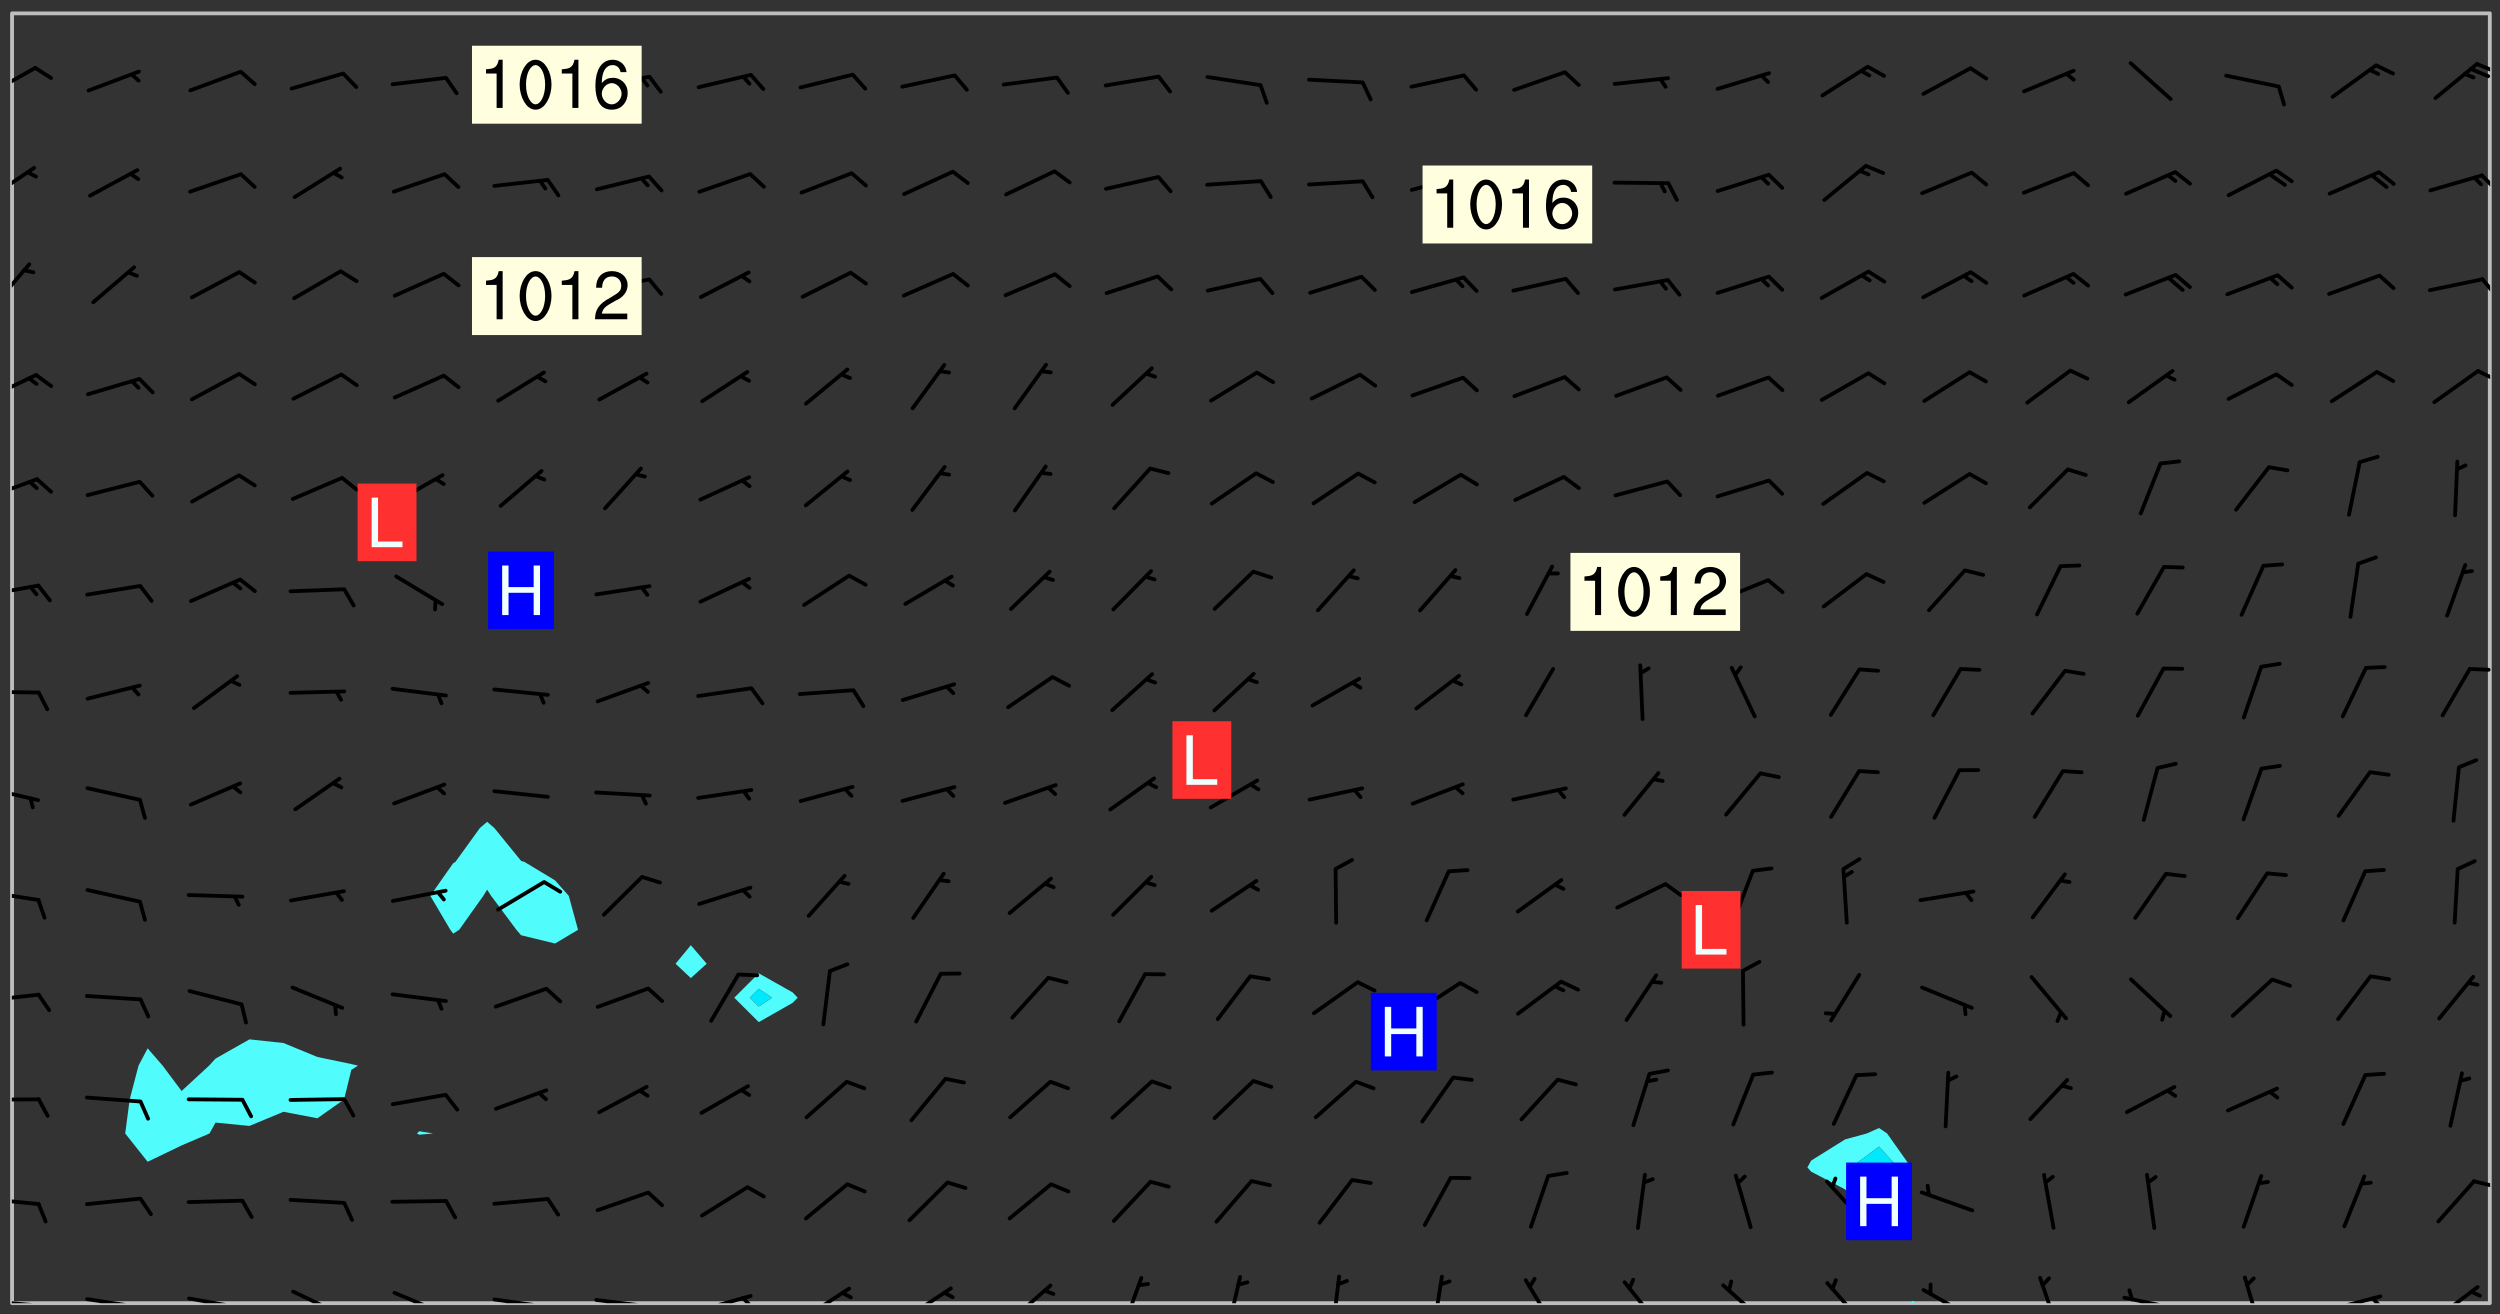 <svg xmlns="http://www.w3.org/2000/svg" role="img" xmlns:xlink="http://www.w3.org/1999/xlink" viewBox="142.45 309.95 326.84 171.84"><rect x="142.45" y="309.95" width="326.84" height="171.84" fill="#333333" stroke="none"/><defs><clipPath id="clip2"><path d="M 144 311.672 L 145 311.672 L 145 480.328 L 144 480.328 Z M 144 311.672"/></clipPath><clipPath id="clip3"><path d="M 144 311.672 L 468 311.672 L 468 480.328 L 144 480.328 Z M 144 311.672"/></clipPath><clipPath id="clip4"><path d="M 392 480 L 393 480 L 393 480.328 L 392 480.328 Z M 392 480"/></clipPath><clipPath id="clip5"><path d="M 467 311.672 L 468 311.672 L 468 480.328 L 467 480.328 Z M 467 311.672"/></clipPath><clipPath id="clip6"><path d="M 144 479 L 148 479 L 148 480.328 L 144 480.328 Z M 144 479"/></clipPath><clipPath id="clip7"><path d="M 147 480 L 149 480 L 149 480.328 L 147 480.328 Z M 147 480"/></clipPath><clipPath id="clip8"><path d="M 153 479 L 162 479 L 162 480.328 L 153 480.328 Z M 153 479"/></clipPath><clipPath id="clip9"><path d="M 160 480 L 162 480 L 162 480.328 L 160 480.328 Z M 160 480"/></clipPath><clipPath id="clip10"><path d="M 166 479 L 175 479 L 175 480.328 L 166 480.328 Z M 166 479"/></clipPath><clipPath id="clip11"><path d="M 173 480 L 176 480 L 176 480.328 L 173 480.328 Z M 173 480"/></clipPath><clipPath id="clip12"><path d="M 180 478 L 188 478 L 188 480.328 L 180 480.328 Z M 180 478"/></clipPath><clipPath id="clip13"><path d="M 193 478 L 201 478 L 201 480.328 L 193 480.328 Z M 193 478"/></clipPath><clipPath id="clip14"><path d="M 206 479 L 215 479 L 215 480.328 L 206 480.328 Z M 206 479"/></clipPath><clipPath id="clip15"><path d="M 212 480 L 214 480 L 214 480.328 L 212 480.328 Z M 212 480"/></clipPath><clipPath id="clip16"><path d="M 220 479 L 228 479 L 228 480.328 L 220 480.328 Z M 220 479"/></clipPath><clipPath id="clip17"><path d="M 226 480 L 228 480 L 228 480.328 L 226 480.328 Z M 226 480"/></clipPath><clipPath id="clip18"><path d="M 233 479 L 241 479 L 241 480.328 L 233 480.328 Z M 233 479"/></clipPath><clipPath id="clip19"><path d="M 239 479 L 241 479 L 241 480.328 L 239 480.328 Z M 239 479"/></clipPath><clipPath id="clip20"><path d="M 247 478 L 254 478 L 254 480.328 L 247 480.328 Z M 247 478"/></clipPath><clipPath id="clip21"><path d="M 260 478 L 268 478 L 268 480.328 L 260 480.328 Z M 260 478"/></clipPath><clipPath id="clip22"><path d="M 274 477 L 281 477 L 281 480.328 L 274 480.328 Z M 274 477"/></clipPath><clipPath id="clip23"><path d="M 289 476 L 292 476 L 292 480.328 L 289 480.328 Z M 289 476"/></clipPath><clipPath id="clip24"><path d="M 302 476 L 305 476 L 305 480.328 L 302 480.328 Z M 302 476"/></clipPath><clipPath id="clip25"><path d="M 316 476 L 318 476 L 318 480.328 L 316 480.328 Z M 316 476"/></clipPath><clipPath id="clip26"><path d="M 329 476 L 332 476 L 332 480.328 L 329 480.328 Z M 329 476"/></clipPath><clipPath id="clip27"><path d="M 341 477 L 346 477 L 346 480.328 L 341 480.328 Z M 341 477"/></clipPath><clipPath id="clip28"><path d="M 354 477 L 360 477 L 360 480.328 L 354 480.328 Z M 354 477"/></clipPath><clipPath id="clip29"><path d="M 367 477 L 374 477 L 374 480.328 L 367 480.328 Z M 367 477"/></clipPath><clipPath id="clip30"><path d="M 381 477 L 387 477 L 387 480.328 L 381 480.328 Z M 381 477"/></clipPath><clipPath id="clip31"><path d="M 393 478 L 401 478 L 401 480.328 L 393 480.328 Z M 393 478"/></clipPath><clipPath id="clip32"><path d="M 408 476 L 412 476 L 412 480.328 L 408 480.328 Z M 408 476"/></clipPath><clipPath id="clip33"><path d="M 419 479 L 428 479 L 428 480.328 L 419 480.328 Z M 419 479"/></clipPath><clipPath id="clip34"><path d="M 420 478 L 422 478 L 422 480.328 L 420 480.328 Z M 420 478"/></clipPath><clipPath id="clip35"><path d="M 435 476 L 439 476 L 439 480.328 L 435 480.328 Z M 435 476"/></clipPath><clipPath id="clip36"><path d="M 446 479 L 454 479 L 454 480.328 L 446 480.328 Z M 446 479"/></clipPath><clipPath id="clip37"><path d="M 452 479 L 454 479 L 454 480.328 L 452 480.328 Z M 452 479"/></clipPath><clipPath id="clip38"><path d="M 460 477 L 467 477 L 467 480.328 L 460 480.328 Z M 460 477"/></clipPath><clipPath id="clip39"><path d="M 144 466 L 148 466 L 148 468 L 144 468 Z M 144 466"/></clipPath><clipPath id="clip40"><path d="M 465 464 L 468 464 L 468 466 L 465 466 Z M 465 464"/></clipPath><clipPath id="clip41"><path d="M 144 453 L 148 453 L 148 454 L 144 454 Z M 144 453"/></clipPath><clipPath id="clip42"><path d="M 144 439 L 148 439 L 148 442 L 144 442 Z M 144 439"/></clipPath><clipPath id="clip43"><path d="M 144 426 L 148 426 L 148 428 L 144 428 Z M 144 426"/></clipPath><clipPath id="clip44"><path d="M 144 412 L 148 412 L 148 415 L 144 415 Z M 144 412"/></clipPath><clipPath id="clip45"><path d="M 144 400 L 148 400 L 148 401 L 144 401 Z M 144 400"/></clipPath><clipPath id="clip46"><path d="M 465 397 L 468 397 L 468 398 L 465 398 Z M 465 397"/></clipPath><clipPath id="clip47"><path d="M 144 386 L 148 386 L 148 388 L 144 388 Z M 144 386"/></clipPath><clipPath id="clip48"><path d="M 144 372 L 148 372 L 148 376 L 144 376 Z M 144 372"/></clipPath><clipPath id="clip49"><path d="M 144 358 L 148 358 L 148 363 L 144 363 Z M 144 358"/></clipPath><clipPath id="clip50"><path d="M 466 358 L 468 358 L 468 360 L 466 360 Z M 466 358"/></clipPath><clipPath id="clip51"><path d="M 144 344 L 147 344 L 147 351 L 144 351 Z M 144 344"/></clipPath><clipPath id="clip52"><path d="M 466 346 L 468 346 L 468 349 L 466 349 Z M 466 346"/></clipPath><clipPath id="clip53"><path d="M 144 331 L 148 331 L 148 337 L 144 337 Z M 144 331"/></clipPath><clipPath id="clip54"><path d="M 466 332 L 468 332 L 468 335 L 466 335 Z M 466 332"/></clipPath><clipPath id="clip55"><path d="M 144 318 L 148 318 L 148 323 L 144 323 Z M 144 318"/></clipPath><clipPath id="clip56"><path d="M 466 318 L 468 318 L 468 320 L 466 320 Z M 466 318"/></clipPath><g id="surface890" clip-path="url(#clip1)"><path fill="#fff" fill-opacity="0" fill-rule="evenodd" d="M 0 0 L 1000 0 L 1000 1000 L 0 1000 Z M 0 0"/><path fill="#d3d3d3" fill-opacity="0" fill-rule="evenodd" d="M162.152 355.867L161.918 356.16 161.977 356.395 162.094 356.566 162.27 356.801 162.562 357.148 162.676 357.207 162.793 357.035 162.852 356.801 163.027 356.625 163.492 356.449 164.191 356.449 164.426 356.742 164.715 357.559 164.773 357.734 164.949 357.965 165.301 358.199 166 358.898 166.172 359.074 166.406 359.422 166.641 359.832 166.93 360.414 167.34 360.879 167.57 361.113 167.805 361.289 167.922 361.52 168.098 361.812 168.27 362.977 168.27 363.211 168.328 363.5 168.387 363.617 168.504 363.734 168.852 364.145 168.969 364.316 169.145 364.492 169.32 364.727 169.438 364.898 169.609 365.25 169.668 365.484 169.902 365.891 170.137 365.832 169.961 366.008 169.902 366.938 169.32 366.938 169.086 366.824 168.738 366.938 168.621 367.055 168.562 367.348 168.504 367.523 168.387 367.695 167.922 367.988 167.863 368.223 167.805 368.336 167.805 368.98 167.863 369.152 167.863 369.562 167.922 369.621 167.922 370.027 167.98 370.434 168.098 370.609 168.156 370.668 168.387 371.309 168.328 371.602 168.328 372.301 168.27 372.883 168.27 373.117 168.211 373.348 168.156 373.699 168.156 375.621 168.211 375.738 168.637 375.738 168.27 375.855 168.246 376.207 169.137 377.375 170.879 377.914 172.219 378.273 172.219 378.812 172.309 379.621 172.844 380.336 174.363 380.605 175.254 380.52 175.344 381.684 175.879 381.863 177.039 381.684 179.094 380.699 180.254 380.336 182.133 380.16 183.828 379.98 183.648 380.699 182.133 380.785 180.883 380.875 180.078 381.145 179.004 381.953 179.273 382.672 179.809 383.57 179.629 384.195 179.363 385.004 179.629 386.082 180.254 386.98 181.059 387.16 182.309 386.98 182.043 387.703 182.141 388.207 182.195 388.5 182.195 388.672 182.254 388.965 182.254 389.371 182.43 389.488 182.781 389.605 183.188 389.605 183.48 389.43 183.594 389.312 183.652 389.195 183.77 388.965 183.828 388.789 184.18 388.324 184.41 388.148 184.586 388.09 184.762 388.148 184.82 388.324 184.938 389.312 184.992 389.781 185.051 389.953 185.168 390.188 185.344 390.246 186.16 390.305 186.449 390.305 186.566 390.539 186.625 390.945 186.684 391.297 186.684 392.402 186.801 392.695 186.918 393.043 187.207 393.742 187.383 394.094 187.965 394.848 188.316 395.023 188.488 395.082 188.957 395.316 189.598 395.781 189.945 396.016 190.238 396.191 190.531 396.246 190.762 396.309 191.578 396.656 191.871 396.832 191.984 397.004 192.336 397.355 192.453 397.531 192.977 398.172 192.977 398.461 193.035 398.812 193.035 399.16 193.094 399.512 193.152 399.801 193.27 399.859 193.441 399.918 193.617 399.918 194.199 400.152 194.375 400.27 194.551 400.559 194.727 400.793 194.84 401.027 195.133 401.258 195.25 401.375 195.25 401.785 195.309 401.84 195.598 402.074 195.832 402.191 195.891 402.309 196.008 402.48 196.066 402.598 196.297 402.832 196.355 403.008 196.59 403.066 196.707 403.125 196.59 403.238 196.531 403.355 196.531 403.473 196.414 403.766 196.297 404.055 196.297 404.637 196.473 404.754 196.59 404.812 196.648 404.93 196.766 405.047 196.879 405.105 197.055 405.453 197.113 405.805 197.172 406.211 197.172 406.387 197.113 406.562 196.996 407.262 196.996 407.434 197.113 407.609 197.406 407.902 197.812 407.902 197.988 408.02 198.105 408.191 198.223 408.484 198.223 408.719 197.695 408.719 197.465 408.484 197.23 408.484 197.055 408.543 196.996 409.242 197.055 409.59 197.172 409.766 197.348 410.176 197.465 410.406 197.754 410.875 197.93 410.93 198.453 410.93 198.688 410.988 199.445 411.629 199.504 411.922 199.504 412.156 199.562 412.215 199.793 412.562 199.793 412.914 199.676 413.086 199.676 413.379 199.969 413.668 200.262 413.844 200.434 413.902 200.727 414.078 201.02 414.195 201.602 414.602 201.891 414.836 202.184 415.012 202.402 415.172 202.418 415.184 202.648 415.359 203.289 415.883 203.465 416.117 203.582 416.293 203.758 416.469 203.871 416.641 203.871 417.281 203.988 417.457 204.457 417.574 205.039 417.691 205.273 417.75 205.504 417.863 205.797 417.98 205.91 418.039 206.496 418.391 206.785 418.562 206.961 418.625 207.137 418.68 207.312 418.738 208.012 419.09 208.301 419.266 208.535 419.32 208.824 419.496 209.059 419.613 209.699 420.02 209.992 420.137 210.164 420.195 210.398 420.254 210.809 420.312 211.039 420.371 211.273 420.488 211.332 420.66 210.922 420.836 211.391 420.895 211.449 421.188 211.562 421.422 211.738 421.477 211.973 421.535 212.148 421.594 212.555 421.711 213.195 421.945 213.312 422.117 213.371 422.352 213.371 422.527 213.312 422.645 213.254 423.051 213.488 423.285 213.605 423.344 213.953 423.461 214.594 423.691 214.77 423.809 215.059 423.926 215.234 424.102 215.469 424.566 216.051 425.672 216.227 425.848 216.574 426.023 216.75 426.141 217.102 426.258 218.148 426.781 218.383 426.84 218.848 426.953 219.141 427.012 219.605 427.188 220.363 427.77 220.598 428.004 220.945 428.469 221.121 428.645 221.41 428.879 222.227 429.578 222.52 429.754 222.809 430.043 223.102 430.219 223.395 430.508 224.09 431.148 224.266 431.324 224.559 431.559 224.848 431.793 225.316 432.082 225.957 432.664 226.305 432.898 226.539 433.191 226.887 433.539 227.238 434.004 228.172 434.996 228.52 435.402 228.637 435.578 228.871 435.637 228.984 435.754 229.629 435.93 229.859 436.043 230.094 436.102 230.387 436.277 230.617 436.395 231.551 437.094 231.957 437.5 232.191 437.676 232.598 437.852 232.832 437.969 233.648 438.316 233.996 438.551 234.23 438.668 234.523 438.957 234.754 439.074 235.512 439.426 235.863 439.598 236.094 439.656 236.387 439.773 236.621 439.832 237.492 440.008 238.309 440.008 238.777 440.238 238.949 440.297 239.824 440.996 240.289 441.113 240.582 441.172 240.758 441.23 240.988 441.289 241.457 441.348 241.805 441.406 242.156 441.465 242.562 441.523 242.855 441.523 243.027 441.582 243.027 441.812 243.203 441.988 243.496 441.988 243.844 442.047 244.195 442.105 244.895 442.223 245.535 442.223 246 441.988 246.293 441.812 246.465 441.695 246.875 441.523 247.164 441.348 248.098 440.883 248.566 440.59 249.09 440.297 249.555 440.125 250.02 439.949 251.07 439.484 251.359 439.367 251.77 439.25 252.059 439.133 252.586 438.957 254.102 438.258 254.684 437.91 254.973 437.852 255.266 437.793 255.613 437.676 256.488 437.445 256.84 437.328 256.953 437.328 257.188 437.27 258.062 437.035 258.297 436.977 259.109 436.977 259.461 436.918 260.277 436.801 260.449 436.742 260.801 436.688 261.094 436.629 261.324 436.57 262.141 436.395 262.316 436.336 262.664 436.336 262.898 436.277 263.363 436.16 264.121 435.988 264.355 435.93 264.703 435.93 265.113 435.812 265.402 435.754 266.688 435.695 266.977 435.695 267.387 435.637 267.617 435.578 267.793 435.578 268.668 435.461 269.074 435.461 269.484 435.344 269.832 435.344 270.184 435.23 271.055 435.172 272.805 435.172 273.852 435.461 274.262 435.578 274.551 435.695 274.902 435.812 275.191 435.93 276.242 436.102 276.531 436.16 276.824 436.16 277.117 436.219 277.289 436.277 277.699 436.336 277.871 436.395 277.988 436.453 278.105 436.453 278.223 436.512 278.574 436.57 278.688 436.57 279.098 436.637 281.02 437.031 282.945 437.426 284.465 437.875 286.16 438.594 288.305 439.398 289.91 438.68 291.34 437.875 292.5 436.797 293.75 436.348 296.785 435.629 298.66 435.27 300.805 433.922 303.039 432.668 305.539 431.41 307.234 430.961 309.02 430.781 310.18 430.512 310.805 431.051 312.145 430.781 312.859 429.793 313.844 428.449 314.289 428.27 315.094 427.91 316.969 427.371 318.754 426.922 320.004 426.652 321.164 426.562 322.863 426.473 324.824 426.203 326.074 426.113 326.613 426.113 327.238 426.023 328.129 426.023 330.273 425.844 332.684 425.664 335.273 425.574 336.969 425.754 338.578 425.844 340.008 426.203 341.168 426.922 343.043 427.91 344.203 429.438 344.469 430.152 345.098 430.242 345.453 431.141 345.988 431.68 346.523 433.207 347.598 433.566 348.133 433.566 347.328 434.102 347.418 435.809 348.133 438.504 349.023 439.309 349.918 440.297 350.633 441.555 352.418 442.094 353.938 441.914 354.293 443.258 355.902 442.453 356.883 441.914 357.152 442.184 357.469 441.969 357.688 441.824 358.488 442.273 358.938 441.914 359.293 441.914 359.828 441.645 360.367 440.926 360.902 440.656 361.527 439.668 362.688 440.117 363.527 440.488 364.922 441.105 366.617 440.926 368.223 440.926 370.008 441.016 370.188 439.309 370.723 437.965 371.527 438.234 372.02 439.082 372.422 439.488 372.332 440.027 372.332 440.387 373.047 440.836 373.758 440.566 375.188 440.566 375.547 441.555 375.992 442.812 376.707 444.156 377.957 444.785 379.652 445.414 380.367 445.234 380.547 444.695 381.527 444.605 381.977 444.965 382.062 446.223 381.797 446.852 381.262 447.031 381.262 447.57 381.977 448.555 382.242 449.094 383.227 450.082 384.027 451.16 383.762 451.52 383.672 452.418 383.047 454.75 382.691 456.816 382.602 458.609 382.422 459.328 382.332 459.867 382.332 461.305 381.352 463.188 380.992 464.895 380.457 465.793 379.652 466.961 379.387 467.5 381.441 468.754 381.527 469.113 381.172 469.652 381.082 469.473 381.082 470.281 381.172 471.719 380.727 472.434 379.652 472.527 379.387 473.242 379.922 474.141 380.727 474.859 381.887 475.668 383.227 475.938 383.672 476.297 383.316 476.746 381.527 476.656 380.277 476.207 379.562 475.488 378.938 475.398 378.762 478.988 378.574 480.297 467.934 480.297 467.934 311.703 412.664 311.703 412.664 360.785 413.426 360.91 416.715 361.453 418.738 364.289 418.738 367.043 421.09 367.375 423.438 367.707 427.488 367.707 426.109 371.867 424.086 372.574 422.062 373.277 421.52 373.621 418.926 375.238 418.738 375.355 416.715 373.277 415.984 370.535 413.312 368.457 411.938 364.957 411.871 364.875 409.914 362.203 412.664 360.785 412.664 311.703 294.422 311.703 294.422 403.117 294.539 403.148 294.672 403.16 294.746 403.234 294.852 403.281 294.941 403.34 295.027 403.398 295.117 403.457 295.414 403.754 295.473 403.844 295.504 403.961 295.531 404.078 295.547 404.215 295.516 404.332 295.457 404.422 295.398 404.508 295.355 404.613 295.309 404.715 295.281 404.836 295.281 404.98 295.457 405.25 295.605 405.398 295.68 405.484 295.754 405.559 295.797 405.664 295.859 405.754 295.918 405.84 295.961 405.945 296.02 406.035 296.066 406.137 296.109 406.242 296.168 406.328 296.285 406.508 296.359 406.582 296.422 406.668 296.48 406.758 296.523 406.863 296.582 406.953 296.641 407.039 296.703 407.129 296.762 407.219 296.805 407.32 296.922 407.5 296.996 407.574 297.055 407.66 297.129 407.734 297.219 407.793 297.324 407.84 297.473 407.84 297.605 407.824 297.738 407.84 297.84 407.793 297.914 407.719 297.961 407.617 297.945 407.484 297.945 407.336 297.898 407.23 297.871 407.113 297.824 407.012 297.797 406.891 297.754 406.789 297.691 406.699 297.648 406.598 297.605 406.492 297.574 406.375 297.559 406.242 297.547 406.105 297.633 406.047 297.691 405.961 297.812 405.93 297.855 406.035 297.871 406.168 297.871 406.285 297.93 406.387 297.988 406.477 298.078 406.535 298.227 406.684 298.285 406.773 298.328 406.879 298.316 406.98 298.402 407.039 298.508 407.086 298.594 407.145 298.684 407.203 298.758 407.277 298.641 407.305 298.535 407.352 298.449 407.41 298.375 407.484 298.316 407.574 298.254 407.66 298.227 407.781 298.18 407.883 298.137 407.988 298.105 408.105 298.094 408.238 298.078 408.371 298.078 408.52 298.105 408.637 298.152 408.742 298.195 408.844 298.254 408.934 298.328 409.008 298.418 409.066 298.492 409.141 298.582 409.199 298.641 409.289 298.684 409.395 298.73 409.496 298.848 409.527 298.98 409.543 299.129 409.543 299.246 409.512 299.352 409.555 299.395 409.66 299.441 409.762 299.469 409.883 299.5 410 299.527 410.117 299.559 410.238 299.586 410.355 299.691 410.398 299.793 410.445 299.926 410.43 300.074 410.578 300.137 410.664 300.211 410.738 300.281 410.812 300.371 410.875 300.477 410.918 300.578 410.961 300.695 410.992 300.832 411.008 300.949 410.977 301.023 410.902 301.051 410.785 301.039 410.652 301.008 410.531 300.98 410.414 301.023 410.309 301.141 410.309 301.23 410.371 301.348 410.398 301.496 410.398 301.629 410.414 301.777 410.414 301.91 410.43 302.043 410.414 302.191 410.414 302.324 410.398 302.457 410.387 302.594 410.398 302.711 410.371 302.844 410.355 303.035 410.297 302.977 410.473 302.961 410.605 302.934 410.727 302.918 410.859 302.859 410.945 302.727 410.961 302.621 411.008 302.516 411.051 302.398 411.082 302.281 411.109 302.016 411.141 301.867 411.141 301.734 411.156 301.66 411.23 301.719 411.316 301.867 411.465 301.984 411.645 302.059 411.715 302.148 411.777 302.238 411.836 302.324 411.895 302.414 411.953 302.516 411.996 302.621 412.059 302.727 412.102 302.812 412.16 302.918 412.207 303.02 412.25 303.199 412.367 303.258 412.457 303.215 412.559 303.168 412.664 303.184 412.797 303.406 413.02 303.465 413.109 303.508 413.211 303.539 413.332 303.582 413.434 303.598 413.566 303.629 413.684 303.641 413.82 303.672 413.938 303.82 414.086 303.922 414.129 304.027 414.172 304.145 414.203 304.277 414.219 304.414 414.234 304.531 414.234 304.648 414.203 304.738 414.145 304.781 414.039 304.828 413.938 304.871 413.832 304.902 413.715 304.914 413.582 304.914 413.434 304.902 413.301 304.887 413.168 304.855 413.051 304.812 412.945 304.766 412.84 304.723 412.738 304.68 412.633 304.664 412.5 304.68 412.367 304.707 412.25 304.738 412.133 304.766 412.012 304.812 411.91 304.902 411.852 304.988 411.789 305.062 411.715 305.152 411.656 305.375 411.434 305.434 411.348 305.508 411.273 305.625 411.094 305.684 411.008 305.684 410.859 305.609 410.785 305.508 410.738 305.402 410.695 305.301 410.652 305.242 410.562 305.195 410.457 305.168 410.34 305.258 410.281 305.375 410.25 305.477 410.207 305.656 410.09 305.805 409.941 305.816 409.809 305.805 409.703 305.715 409.645 305.582 409.66 305.434 409.66 305.301 409.676 305.168 409.66 305.047 409.629 304.961 409.57 304.887 409.496 304.828 409.406 304.766 409.32 304.648 409.141 304.59 409.055 304.621 408.934 304.707 408.875 304.828 408.844 304.887 408.758 304.887 408.637 304.855 408.52 304.797 408.43 304.738 408.344 304.691 408.238 304.664 408.121 304.648 407.988 304.707 407.898 304.781 407.824 304.871 407.766 304.988 407.586 305.062 407.512 305.121 407.426 305.27 407.277 305.391 407.246 305.523 407.23 305.656 407.246 305.73 407.32 305.773 407.426 305.789 407.559 305.758 407.676 305.641 407.707 305.508 407.719 305.359 407.867 305.316 407.973 305.27 408.074 305.242 408.195 305.211 408.312 305.211 408.461 305.242 408.578 305.285 408.684 305.344 408.773 305.418 408.844 305.492 408.918 305.609 408.949 305.73 408.977 305.848 408.949 305.98 408.934 306.098 408.934 306.188 408.992 306.262 409.066 306.309 409.172 306.367 409.258 306.469 409.305 306.602 409.32 306.707 409.363 306.793 409.422 306.781 409.527 306.707 409.602 306.527 409.719 306.469 409.809 306.379 409.867 306.309 409.941 306.234 410.016 306.172 410.105 306.145 410.223 306.129 410.355 306.145 410.488 306.129 410.621 306.129 410.77 306.145 410.902 306.172 411.02 306.203 411.141 306.277 411.215 306.367 411.273 306.453 411.332 306.543 411.391 306.66 411.422 306.66 411.508 306.559 411.555 306.469 411.613 306.203 411.645 306.086 411.672 305.938 411.672 305.832 411.715 305.73 411.762 305.672 411.852 305.609 412.086 305.598 412.219 305.566 412.34 305.551 412.473 305.551 412.766 305.539 412.898 305.551 413.035 305.566 413.168 305.699 413.184 305.832 413.195 305.953 413.227 306.039 413.285 306.113 413.359 306.16 413.465 306.203 413.566 306.219 413.699 306.219 414.145 306.203 414.277 306.203 414.723 306.234 414.988 306.262 415.105 306.277 415.238 306.309 415.355 306.395 415.566 306.426 415.832 306.426 415.98 306.395 416.098 306.367 416.215 306.336 416.336 306.309 416.453 306.277 416.57 306.246 416.691 306.234 416.824 306.219 416.957 306.309 417.016 306.426 416.984 306.527 417 306.574 417.105 306.543 417.371 306.543 417.812 306.5 417.918 306.453 418.023 306.41 418.125 306.367 418.23 306.309 418.316 306.277 418.438 306.234 418.555 306.203 418.672 306.188 418.805 306.203 418.938 306.262 419.027 306.367 419.074 306.453 419.133 306.512 419.219 306.5 419.355 306.469 419.473 306.426 419.574 306.426 420.02 306.41 420.152 306.41 420.301 306.379 420.418 306.336 420.523 306.309 420.641 306.262 420.746 306.219 420.848 306.188 420.969 306.16 421.086 306.129 421.219 306.098 421.336 306.07 421.453 306.027 421.559 305.996 421.676 305.965 421.797 305.953 421.93 305.938 422.062 305.938 422.359 305.965 422.477 305.965 422.625 306.012 423.023 306.039 423.141 306.098 423.23 306.219 423.262 306.367 423.262 306.5 423.246 306.559 423.336 306.559 423.453 306.5 423.543 306.41 423.602 306.309 423.645 306.203 423.691 306.113 423.75 306.027 423.809 305.891 423.824 305.773 423.793 305.641 423.777 305.539 423.824 305.477 423.91 305.465 424.047 305.449 424.18 305.418 424.297 305.391 424.414 305.375 424.547 305.344 424.668 305.344 424.965 305.359 425.098 305.391 425.215 305.391 425.363 305.402 425.496 305.402 425.645 305.375 425.762 305.328 425.863 305.301 425.984 305.27 426.102 305.211 426.191 305.137 426.266 305.035 426.309 304.93 426.355 304.812 426.383 304.691 426.414 304.59 426.367 304.648 426.281 304.754 426.234 304.781 426.117 304.812 426 304.84 425.879 304.871 425.762 304.871 425.613 304.887 425.48 304.855 425.363 304.812 425.258 304.707 425.273 304.633 425.348 304.531 425.391 304.441 425.453 304.367 425.527 304.324 425.629 304.309 425.762 304.277 425.879 304.25 426 304.219 426.117 304.191 426.234 304.16 426.355 304.133 426.473 304.102 426.59 304.059 426.695 303.969 426.754 303.879 426.754 303.762 426.723 303.73 426.637 303.746 426.5 303.715 426.383 303.715 426.234 303.703 426.102 303.703 425.953 303.641 425.719 303.613 425.598 303.57 425.496 303.523 425.391 303.465 425.305 303.406 425.215 303.363 425.109 303.301 425.023 303.152 424.875 303.082 424.801 302.977 424.754 302.871 424.711 302.77 424.668 302.473 424.371 302.383 424.297 302.297 424.238 302.191 424.195 302.102 424.133 302.016 424.074 301.91 424.031 301.82 423.973 301.734 423.91 301.66 423.84 301.555 423.793 301.469 423.734 301.363 423.691 301.273 423.629 301.172 423.586 301.066 423.543 300.98 423.484 300.875 423.438 300.77 423.395 300.668 423.348 300.578 423.289 300.477 423.246 300.371 423.203 300.281 423.141 300.164 423.113 300.031 423.098 299.898 423.113 299.75 423.113 299.617 423.129 299.5 423.098 299.41 423.039 299.336 422.965 299.246 422.906 299.145 422.859 298.996 422.859 298.875 422.832 298.773 422.789 298.699 422.715 298.582 422.535 298.492 422.477 298.391 422.434 298.301 422.371 298.195 422.328 298.105 422.27 298.02 422.211 297.914 422.164 297.855 422.078 297.797 421.988 297.754 421.883 297.707 421.781 297.633 421.707 297.547 421.648 297.473 421.574 297.383 421.516 297.16 421.293 297.117 421.188 297.086 420.922 297.191 420.879 297.336 420.879 297.441 420.922 297.516 420.996 297.605 421.055 297.691 421.113 297.797 421.16 297.887 421.219 298.035 421.367 298.105 421.441 298.254 421.59 298.316 421.676 298.391 421.75 298.477 421.809 298.551 421.883 298.641 421.945 298.73 422.004 298.816 422.062 299.086 422.238 299.188 422.285 299.293 422.328 299.395 422.371 299.441 422.297 299.5 422.211 299.574 422.137 299.645 422.062 299.75 422.105 299.824 422.18 299.883 422.27 299.926 422.371 299.973 422.477 300.016 422.582 300.137 422.609 300.254 422.582 300.328 422.492 300.371 422.387 300.43 422.297 300.504 422.223 300.609 422.18 300.727 422.152 300.859 422.164 300.949 422.223 301.098 422.371 301.156 422.461 301.199 422.566 301.246 422.668 301.289 422.773 301.332 422.875 301.438 422.922 301.543 422.965 301.676 422.98 301.762 422.922 301.82 422.832 301.895 422.758 302 422.715 302.117 422.742 302.223 422.789 302.324 422.832 302.43 422.875 302.531 422.922 302.711 423.039 302.711 423.156 302.695 423.289 302.711 423.422 302.727 423.559 302.785 423.645 302.887 423.691 303.008 423.719 303.125 423.75 303.273 423.75 303.391 423.719 303.449 423.629 303.629 423.512 303.688 423.422 303.762 423.348 303.82 423.262 303.938 423.082 304.117 422.965 304.234 422.996 304.324 423.055 304.367 423.129 304.352 423.262 304.352 423.379 304.441 423.438 304.59 423.438 304.723 423.422 304.855 423.41 305.121 423.379 305.227 423.336 305.344 423.305 305.465 423.277 305.539 423.203 305.609 423.129 305.672 423.039 305.656 422.934 305.609 422.832 305.508 422.789 305.402 422.773 305.285 422.801 305.02 422.832 304.871 422.832 304.797 422.758 304.707 422.699 304.59 422.668 304.473 422.641 304.34 422.625 304.191 422.625 304.059 422.641 303.762 422.641 303.656 422.594 303.508 422.445 303.465 422.344 303.406 422.254 303.629 422.031 303.715 421.973 303.82 421.93 303.938 421.898 304.07 421.883 304.203 421.898 304.34 421.914 304.441 421.957 304.574 421.945 304.664 421.883 304.766 421.84 304.828 421.75 304.781 421.648 304.691 421.59 304.574 421.559 304.473 421.516 304.414 421.426 304.352 421.336 304.352 421.219 304.367 421.086 304.473 421.039 304.547 420.969 304.547 420.848 304.457 420.789 304.426 420.672 304.516 420.613 304.59 420.539 304.633 420.434 304.691 420.344 304.738 420.242 304.754 420.109 304.754 419.961 304.707 419.855 304.664 419.754 304.574 419.695 304.441 419.68 304.34 419.637 304.203 419.621 304.086 419.59 303.641 419.59 303.508 419.574 303.375 419.562 303.242 419.547 303.125 419.516 302.977 419.516 302.844 419.5 302.711 419.488 302.445 419.457 302.324 419.414 302.238 419.355 302.164 419.281 302.164 419.133 302.176 419 302.281 418.953 302.383 418.91 302.516 418.895 302.668 418.895 302.801 418.879 303.094 418.879 303.215 418.91 303.316 418.953 303.406 419.012 303.641 419.074 303.762 419.027 303.852 418.969 303.953 418.926 304.086 418.91 304.191 418.953 304.293 419 304.426 419.012 304.547 418.984 304.691 418.984 304.812 418.953 304.93 418.926 305.035 418.879 305.109 418.805 305.195 418.746 305.344 418.598 305.402 418.512 305.449 418.406 305.477 418.289 305.492 418.184 305.391 418.141 305.301 418.082 305.184 418.051 305.078 418.008 304.988 417.945 304.914 417.859 304.84 417.785 304.738 417.742 304.633 417.695 304.531 417.652 304.473 417.562 304.426 417.461 304.34 417.25 304.277 417.164 304.219 417.074 304.145 417 304.059 416.941 303.789 416.941 303.672 416.973 303.582 417.031 303.48 417.074 303.348 417.09 303.242 417.074 303.215 416.957 303.152 416.867 303.035 416.836 302.934 416.793 302.785 416.645 302.754 416.527 302.738 416.422 302.812 416.348 302.992 416.23 303.109 416.203 303.227 416.172 303.363 416.188 303.465 416.23 303.57 416.273 303.672 416.32 303.777 416.363 303.895 416.395 304.027 416.41 304.145 416.438 304.277 416.453 304.383 416.438 304.473 416.379 304.398 416.305 304.293 416.262 304.219 416.188 304.145 416.098 303.996 415.949 303.91 415.891 303.82 415.832 303.746 415.758 303.656 415.699 303.555 415.652 303.434 415.625 303.332 415.578 303.227 415.535 303.109 415.504 303.008 415.461 302.887 415.43 302.738 415.43 302.621 415.461 302.516 415.504 302.43 415.566 302.25 415.684 302.164 415.742 302.074 415.801 301.969 415.848 301.883 415.906 301.777 415.949 301.676 415.992 301.57 416.039 301.496 416.113 301.438 416.203 301.379 416.289 301.332 416.395 301.273 416.48 301.199 416.555 301.066 416.543 300.949 416.512 300.832 416.512 300.758 416.586 300.668 416.645 300.594 416.719 300.504 416.777 300.418 416.836 300.312 416.883 300.211 416.926 300.074 416.941 299.973 416.898 299.824 416.75 299.719 416.703 299.633 416.703 299.527 416.75 299.426 416.793 299.305 416.824 299.188 416.793 299.113 416.719 299.113 416.602 299.145 416.48 299.219 416.41 299.277 416.32 299.352 416.246 299.469 416.215 299.574 416.172 299.867 416.172 300 416.156 300.137 416.141 300.238 416.098 300.328 416.039 300.43 415.992 300.52 415.934 300.652 415.922 300.742 415.98 300.875 415.992 300.965 415.934 301.051 415.875 301.156 415.832 301.246 415.773 301.332 415.711 301.422 415.652 301.57 415.504 301.629 415.418 301.688 415.328 301.793 415.285 301.926 415.27 302.043 415.297 302.164 415.328 302.223 415.27 302.281 415.18 302.312 414.914 302.34 414.797 302.445 414.809 302.578 414.824 302.68 414.781 302.77 414.723 302.828 414.633 302.902 414.559 302.961 414.469 303.008 414.367 303.02 414.234 303.008 414.102 302.961 413.996 302.812 413.848 302.754 413.758 302.695 413.672 302.652 413.566 302.652 413.121 302.668 412.988 302.668 412.84 302.68 412.707 302.621 412.648 302.531 412.707 302.43 412.664 302.25 412.547 302.164 412.488 302.102 412.398 302.043 412.309 301.969 412.234 301.883 412.176 301.762 412.207 301.66 412.219 301.555 412.266 301.469 412.324 301.363 412.367 301.215 412.516 301.125 412.574 301.039 412.633 300.949 412.695 300.844 412.738 300.711 412.754 300.711 412.633 300.816 412.59 300.934 412.559 301.008 412.488 301.051 412.383 301.051 412.234 301.023 412.117 300.875 411.969 300.742 411.953 300.594 411.953 300.477 411.984 300.371 412.027 300.27 412.07 300.18 412.133 300.062 412.16 299.988 412.086 300 411.953 299.957 411.852 299.914 411.746 299.824 411.688 299.707 411.715 299.586 411.746 299.469 411.777 299.367 411.82 299.246 411.852 299.145 411.895 299.039 411.938 298.949 411.996 298.848 412.012 298.848 411.895 298.863 411.762 298.805 411.672 298.73 411.715 298.582 411.863 298.523 411.953 298.449 412.027 298.402 412.133 298.359 412.234 298.285 412.309 298.227 412.398 298.152 412.473 298.094 412.559 298.02 412.633 297.93 412.695 297.855 412.766 297.781 412.84 297.68 412.855 297.547 412.871 297.441 412.828 297.441 412.707 297.59 412.559 297.633 412.457 297.691 412.367 297.738 412.266 297.781 412.16 297.84 412.07 297.871 411.953 297.914 411.852 297.945 411.73 297.973 411.613 298.02 411.508 298.062 411.406 298.105 411.301 298.18 411.23 298.27 411.168 298.359 411.109 298.461 411.066 298.758 411.066 299.023 411.035 299.129 410.992 299.055 410.918 298.938 410.887 298.832 410.844 298.742 410.785 298.641 410.738 298.551 410.68 298.449 410.637 298.344 410.594 298.254 410.531 298.168 410.473 298.062 410.43 297.961 410.387 297.84 410.355 297.723 410.324 297.621 410.281 297.5 410.25 297.398 410.207 297.309 410.148 297.266 410.043 297.25 409.91 297.352 409.867 297.484 409.852 297.621 409.867 297.754 409.852 297.855 409.809 297.914 409.719 297.93 409.613 297.84 409.555 297.766 409.48 297.664 409.438 297.574 409.379 297.426 409.23 297.383 409.125 297.367 408.992 297.367 408.699 297.309 408.609 297.219 408.551 297.145 408.477 297.102 408.371 297.07 408.254 297.012 408.164 296.938 408.09 296.82 408.062 296.746 407.988 296.656 407.93 296.566 407.867 296.48 407.809 296.406 407.734 296.348 407.648 296.301 407.543 296.215 407.484 296.066 407.336 295.871 407.277 295.738 407.293 295.637 407.336 295.562 407.41 295.516 407.512 295.473 407.617 295.414 407.707 295.355 407.793 295.059 408.09 294.969 408.148 294.883 408.148 294.82 408.062 294.777 407.957 294.809 407.84 294.867 407.75 294.895 407.633 294.883 407.5 294.793 407.438 294.688 407.484 294.57 407.512 294.453 407.543 294.184 407.719 294.082 407.766 293.965 407.793 293.859 407.84 293.77 407.898 293.668 407.941 293.609 407.855 293.562 407.75 293.578 407.617 293.625 407.512 293.695 407.438 293.77 407.367 293.828 407.277 293.828 407.129 293.785 407.023 293.547 407.023 293.445 407.07 293.414 407.188 293.387 407.305 293.355 407.426 293.281 407.469 293.148 407.484 293.074 407.438 293.031 407.336 292.988 407.23 292.941 407.129 292.898 407.023 292.777 407.055 292.676 407.098 292.543 407.113 292.426 407.145 292.32 407.188 292.23 407.246 292.129 407.293 292.008 407.32 291.875 407.336 291.773 407.293 291.715 407.203 291.668 407.098 291.625 406.996 291.582 406.891 291.582 406.773 291.641 406.684 291.727 406.625 291.906 406.508 292.008 406.461 292.113 406.418 292.219 406.359 292.32 406.316 292.41 406.254 292.512 406.211 292.617 406.152 292.719 406.105 292.809 406.047 292.914 406.004 293.016 405.961 293.105 405.898 293.207 405.855 293.344 405.84 293.461 405.871 293.562 405.914 293.684 405.945 293.785 405.988 293.891 406.035 293.992 406.078 294.098 406.121 294.199 406.168 294.305 406.211 294.406 406.254 294.512 406.301 294.598 406.359 294.703 406.402 294.82 406.434 294.926 406.477 295.027 406.523 295.117 406.582 295.223 406.625 295.324 406.668 295.43 406.715 295.547 406.742 295.648 406.789 295.77 406.816 295.918 406.816 296.004 406.758 296.02 406.656 296.078 406.566 296.051 406.449 295.977 406.375 295.859 406.195 295.785 406.121 295.695 406.047 295.516 405.93 295.43 405.871 295.324 405.828 295.223 405.781 294.953 405.605 294.895 405.516 294.82 405.441 294.762 405.352 294.719 405.25 294.688 405.133 294.672 404.996 294.672 404.434 294.66 404.301 294.645 404.168 294.613 404.051 294.598 403.918 294.586 403.785 294.555 403.664 294.332 403.441 294.273 403.355 294.258 403.25 294.289 403.133 294.422 403.117 294.422 311.703 172.992 311.703 172.992 313.156 172.934 313.391 172.582 314.441 172.41 314.965 172.293 315.312 172.117 315.723 172 315.895 171.766 316.188 171.535 316.246 171.184 316.246 171.066 316.305 170.836 316.711 170.836 317.004 170.953 317.18 171.184 317.41 171.301 317.645 171.941 318.402 172.234 318.867 172.41 319.102 172.641 319.453 172.875 319.801 173.516 320.617 173.691 321.082 173.863 321.492 173.98 322.188 174.156 322.656 174.273 324.055 174.332 324.52 174.332 325.395 174.449 326.441 174.449 331.223 174.391 331.688 174.039 332.969 173.863 333.492 173.75 333.902 173.398 334.832 172.934 336 172.699 336.582 172.582 336.758 172.41 337.105 172.234 337.512 171.883 338.328 171.824 338.621 171.711 338.914 171.594 339.203 171.535 339.379 171.418 340.254 171.359 340.66 171.301 340.777 171.242 340.953 171.184 341.125 170.953 341.652 170.836 341.824 170.836 342.059 170.719 342.293 170.66 342.465 170.484 343.051 170.484 343.34 170.426 343.516 170.426 343.809 170.367 343.922 170.309 344.449 170.309 344.621 170.254 344.855 170.254 347.477 170.078 348.293 169.961 348.469 169.785 348.703 169.668 348.875 169.555 349.109 168.969 350.043 168.738 350.332 168.445 350.797 168.27 351.031 167.98 351.383 167.629 352.082 167.516 352.312 167.34 352.723 167.164 352.953 166.758 353.48 165.941 354.18 165.648 354.352 165.359 354.586 165.184 354.703 165.008 354.879 164.484 355.285 163.957 355.461 163.785 355.637 163.551 355.691 162.91 355.867 162.152 355.867M174.363 386.891L173.289 387.34 173.648 388.234 174.898 387.52 175.344 386.98 174.363 386.891"/><path fill="#d3d3d3" fill-opacity="0" fill-rule="evenodd" d="M201.508 416.598L200.613 416.598 201.062 417.227 202.043 417.586 202.848 417.496 203.293 416.508 203.117 416.598 202.402 416.242 201.508 416.598M356.129 475.668L356.07 475.145 356.07 474.852 356.184 474.559 356.242 474.328 356.711 473.859 356.824 473.859 356.941 473.746 357.059 473.688 357.234 473.688 357.469 473.629 357.816 473.629 358.051 473.688 358.168 473.746 358.398 473.918 358.457 474.094 358.574 474.676 358.574 474.969 358.457 475.145 358.285 475.434 358.109 475.609 357.582 476.133 357.352 476.367 357.234 476.426 357.059 476.426 356.941 476.367 356.535 476.074 356.359 475.957 356.242 475.898 356.184 475.785 356.129 475.668M362.77 464.711L362.711 464.539 362.711 463.43 362.77 463.258 362.945 463.199 363.117 463.141 363.293 463.141 363.527 463.082 363.645 463.141 363.703 463.84 363.645 464.012 363.527 464.188 363.41 464.246 363.176 464.77 363.062 464.828 362.828 464.828 362.77 464.711M372.383 450.32L372.266 450.145 372.266 449.445 372.559 448.57 372.676 448.398 372.852 448.047 372.965 447.816 373.082 447.523 373.434 446.766 373.551 446.535 373.723 446.301 373.898 446.301 374.016 446.242 374.656 446.242 374.773 446.301 375.008 446.535 375.18 446.648 375.531 446.941 375.648 447.059 375.762 447.234 375.762 447.348 375.879 447.406 375.996 447.523 375.996 448.223 375.938 448.398 375.938 448.629 375.879 448.805 375.531 449.855 375.414 450.086 375.297 450.32 375.18 450.379 374.949 450.613 374.309 450.902 373.434 450.902 373.023 450.785 372.383 450.32"/><path fill="none" stroke="#bebebe" stroke-linecap="round" stroke-linejoin="round" stroke-miterlimit="10" stroke-width=".5" d="M 431.957 354.305 L 108.027 354.305 L 108.027 185.68 L 431.957 185.68 L 431.957 354.305" transform="matrix(1 0 0 -1 36 666)"/><g clip-path="url(#clip2)"><path fill="#fff" fill-opacity="0" fill-rule="evenodd" d="M 144 475.891 L 144 480.328 L 144.004 480.328 L 144 480.328 L 144 311.672 L 144.004 311.672 L 144 311.672 L 144 475.891"/></g><g clip-path="url(#clip3)"><path fill="#fff" fill-opacity="0" fill-rule="evenodd" d="M 144.004 480.328 L 144.004 311.672 L 175.066 311.672 L 175.066 445.832 L 170.629 448.344 L 169.789 449.262 L 166.191 452.582 L 163.707 449.262 L 161.754 447.008 L 160.562 449.262 L 159.402 453.699 L 158.82 458.137 L 161.754 461.836 L 166.191 459.699 L 169.836 458.137 L 170.629 456.715 L 175.066 457.148 L 179.508 455.301 L 183.945 456.148 L 187.43 453.699 L 188.383 449.824 L 189.25 449.262 L 188.383 449.059 L 183.945 448.137 L 179.508 446.309 L 175.066 445.832 L 175.066 311.672 L 197.262 311.672 L 197.262 457.844 L 196.961 458.137 L 197.262 458.297 L 199.07 458.137 L 197.262 457.844 L 197.262 311.672 L 206.137 311.672 L 206.137 417.391 L 205.195 418.191 L 201.992 422.629 L 201.699 422.801 L 198.707 427.07 L 201.324 431.508 L 201.699 432.012 L 202.484 431.508 L 205.637 427.07 L 206.137 426.262 L 206.66 427.07 L 209.961 431.508 L 210.574 432.223 L 215.016 433.301 L 218.02 431.508 L 216.809 427.07 L 215.016 425.047 L 211.008 422.629 L 210.574 422.5 L 207.07 418.191 L 206.137 417.391 L 206.137 311.672 L 232.766 311.672 L 232.766 433.523 L 230.77 435.945 L 232.766 437.82 L 234.84 435.945 L 232.766 433.523 L 232.766 311.672 L 241.645 311.672 L 241.645 437.195 L 238.445 440.383 L 241.645 443.578 L 246.082 441.055 L 246.73 440.383 L 246.082 439.699 L 241.645 437.195 L 241.645 311.672 L 388.109 311.672 L 388.109 457.422 L 386.496 458.137 L 383.672 458.91 L 379.234 461.68 L 378.742 462.574 L 379.234 463.129 L 383.672 465.449 L 385.176 467.016 L 388.109 470.074 L 392.238 467.016 L 392.305 462.574 L 389.164 458.137 L 388.109 457.422 L 388.109 311.672 L 467.996 311.672 L 467.996 480.328 L 392.84 480.328 L 392.547 480.008 L 392.188 480.328 L 144.004 480.328"/></g><path fill="#50fcfc" fill-rule="evenodd" d="M161.754 461.836L158.82 458.137 159.402 453.699 160.562 449.262 161.754 447.008 163.707 449.262 166.191 452.582 169.789 449.262 170.629 448.344 175.066 445.832 179.508 446.309 183.945 448.137 188.383 449.059 189.25 449.262 188.383 449.824 187.43 453.699 183.945 456.148 179.508 455.301 175.066 457.148 170.629 456.715 169.836 458.137 166.191 459.699 161.754 461.836M197.262 458.297L196.961 458.137 197.262 457.844 199.07 458.137 197.262 458.297M201.324 431.508L198.707 427.07 201.699 422.801 201.992 422.629 205.195 418.191 206.137 417.391 207.07 418.191 210.574 422.5 211.008 422.629 215.016 425.047 216.809 427.07 218.02 431.508 215.016 433.301 210.574 432.223 209.961 431.508 206.66 427.07 206.137 426.262 205.637 427.07 202.484 431.508 201.699 432.012 201.324 431.508M232.766 437.82L230.77 435.945 232.766 433.523 234.84 435.945 232.766 437.82M241.645 443.578L238.445 440.383 241.645 437.195 241.645 439.223 240.48 440.383 241.645 441.547 243.383 440.383 241.645 439.223 241.645 437.195 246.082 439.699 246.73 440.383 246.082 441.055 241.645 443.578"/><path fill="#00e8fc" fill-rule="evenodd" d="M 241.645 441.547 L 240.48 440.383 L 241.645 439.223 L 243.383 440.383 L 241.645 441.547"/><path fill="#50fcfc" fill-rule="evenodd" d="M 379.234 463.129 L 378.742 462.574 L 379.234 461.68 L 383.672 458.91 L 386.496 458.137 L 388.109 457.422 L 388.109 459.855 L 384.406 462.574 L 388.109 466.375 L 390.59 462.574 L 388.109 459.855 L 388.109 457.422 L 389.164 458.137 L 392.305 462.574 L 392.238 467.016 L 388.109 470.074 L 385.176 467.016 L 383.672 465.449 L 379.234 463.129"/><path fill="#00e8fc" fill-rule="evenodd" d="M 388.109 466.375 L 384.406 462.574 L 388.109 459.855 L 390.59 462.574 L 388.109 466.375"/><g clip-path="url(#clip4)"><path fill="#50fcfc" fill-rule="evenodd" d="M 392.188 480.328 L 392.547 480.008 L 392.84 480.328 L 392.188 480.328"/></g><g clip-path="url(#clip5)"><path fill="#fff" fill-opacity="0" fill-rule="evenodd" d="M 467.996 480.328 L 468 480.328 L 468 311.672 L 467.996 311.672 L 468 311.672 L 468 480.328 L 467.996 480.328"/></g><g clip-path="url(#clip6)"><path fill="none" stroke="#000" stroke-linecap="round" stroke-linejoin="round" stroke-miterlimit="10" stroke-width=".5" d="M 111.5 185.355 L 104.5 185.988" transform="matrix(1 0 0 -1 36 666)"/></g><g clip-path="url(#clip7)"><path fill="none" stroke="#000" stroke-linecap="round" stroke-linejoin="round" stroke-miterlimit="10" stroke-width=".5" d="M 111.5 185.355 L 112.449 183.094" transform="matrix(1 0 0 -1 36 666)"/></g><g clip-path="url(#clip8)"><path fill="none" stroke="#000" stroke-linecap="round" stroke-linejoin="round" stroke-miterlimit="10" stroke-width=".5" d="M 124.789 185.133 L 117.844 186.207" transform="matrix(1 0 0 -1 36 666)"/></g><g clip-path="url(#clip9)"><path fill="none" stroke="#000" stroke-linecap="round" stroke-linejoin="round" stroke-miterlimit="10" stroke-width=".5" d="M 124.789 185.133 L 125.594 182.816" transform="matrix(1 0 0 -1 36 666)"/></g><g clip-path="url(#clip10)"><path fill="none" stroke="#000" stroke-linecap="round" stroke-linejoin="round" stroke-miterlimit="10" stroke-width=".5" d="M 138.09 185.047 L 131.172 186.293" transform="matrix(1 0 0 -1 36 666)"/></g><g clip-path="url(#clip11)"><path fill="none" stroke="#000" stroke-linecap="round" stroke-linejoin="round" stroke-miterlimit="10" stroke-width=".5" d="M 138.09 185.047 L 138.836 182.711" transform="matrix(1 0 0 -1 36 666)"/></g><g clip-path="url(#clip12)"><path fill="none" stroke="#000" stroke-linecap="round" stroke-linejoin="round" stroke-miterlimit="10" stroke-width=".5" d="M 151.113 184.152 L 144.777 187.191" transform="matrix(1 0 0 -1 36 666)"/></g><g clip-path="url(#clip13)"><path fill="none" stroke="#000" stroke-linecap="round" stroke-linejoin="round" stroke-miterlimit="10" stroke-width=".5" d="M 164.5 184.312 L 158.02 187.031" transform="matrix(1 0 0 -1 36 666)"/></g><g clip-path="url(#clip14)"><path fill="none" stroke="#000" stroke-linecap="round" stroke-linejoin="round" stroke-miterlimit="10" stroke-width=".5" d="M 178.055 185.176 L 171.098 186.164" transform="matrix(1 0 0 -1 36 666)"/></g><g clip-path="url(#clip15)"><path fill="none" stroke="#000" stroke-linecap="round" stroke-linejoin="round" stroke-miterlimit="10" stroke-width=".5" d="M 177.043 185.32 L 177.461 184.168" transform="matrix(1 0 0 -1 36 666)"/></g><g clip-path="url(#clip16)"><path fill="none" stroke="#000" stroke-linecap="round" stroke-linejoin="round" stroke-miterlimit="10" stroke-width=".5" d="M 191.379 185.238 L 184.402 186.102" transform="matrix(1 0 0 -1 36 666)"/></g><g clip-path="url(#clip17)"><path fill="none" stroke="#000" stroke-linecap="round" stroke-linejoin="round" stroke-miterlimit="10" stroke-width=".5" d="M 190.363 185.363 L 190.801 184.219" transform="matrix(1 0 0 -1 36 666)"/></g><g clip-path="url(#clip18)"><path fill="none" stroke="#000" stroke-linecap="round" stroke-linejoin="round" stroke-miterlimit="10" stroke-width=".5" d="M 204.59 186.621 L 197.824 184.723" transform="matrix(1 0 0 -1 36 666)"/></g><g clip-path="url(#clip19)"><path fill="none" stroke="#000" stroke-linecap="round" stroke-linejoin="round" stroke-miterlimit="10" stroke-width=".5" d="M 203.605 186.344 L 204.453 185.457" transform="matrix(1 0 0 -1 36 666)"/></g><g clip-path="url(#clip20)"><path fill="none" stroke="#000" stroke-linecap="round" stroke-linejoin="round" stroke-miterlimit="10" stroke-width=".5" d="M 217.469 187.586 L 211.574 183.758" transform="matrix(1 0 0 -1 36 666)"/></g><path fill="none" stroke="#000" stroke-linecap="round" stroke-linejoin="round" stroke-miterlimit="10" stroke-width=".5" d="M 216.609 187.027 L 217.684 186.434" transform="matrix(1 0 0 -1 36 666)"/><g clip-path="url(#clip21)"><path fill="none" stroke="#000" stroke-linecap="round" stroke-linejoin="round" stroke-miterlimit="10" stroke-width=".5" d="M 230.762 187.613 L 224.906 183.73" transform="matrix(1 0 0 -1 36 666)"/></g><path fill="none" stroke="#000" stroke-linecap="round" stroke-linejoin="round" stroke-miterlimit="10" stroke-width=".5" d="M 229.91 187.047 L 230.992 186.465" transform="matrix(1 0 0 -1 36 666)"/><g clip-path="url(#clip22)"><path fill="none" stroke="#000" stroke-linecap="round" stroke-linejoin="round" stroke-miterlimit="10" stroke-width=".5" d="M 243.789 187.992 L 238.512 183.352" transform="matrix(1 0 0 -1 36 666)"/></g><path fill="none" stroke="#000" stroke-linecap="round" stroke-linejoin="round" stroke-miterlimit="10" stroke-width=".5" d="M 243.023 187.316 L 244.168 186.883" transform="matrix(1 0 0 -1 36 666)"/><g clip-path="url(#clip23)"><path fill="none" stroke="#000" stroke-linecap="round" stroke-linejoin="round" stroke-miterlimit="10" stroke-width=".5" d="M 255.668 188.973 L 253.266 182.371" transform="matrix(1 0 0 -1 36 666)"/></g><path fill="none" stroke="#000" stroke-linecap="round" stroke-linejoin="round" stroke-miterlimit="10" stroke-width=".5" d="M 255.316 188.012 L 256.531 188.184" transform="matrix(1 0 0 -1 36 666)"/><g clip-path="url(#clip24)"><path fill="none" stroke="#000" stroke-linecap="round" stroke-linejoin="round" stroke-miterlimit="10" stroke-width=".5" d="M 268.578 189.094 L 266.98 182.25" transform="matrix(1 0 0 -1 36 666)"/></g><path fill="none" stroke="#000" stroke-linecap="round" stroke-linejoin="round" stroke-miterlimit="10" stroke-width=".5" d="M 268.348 188.098 L 269.531 188.41" transform="matrix(1 0 0 -1 36 666)"/><g clip-path="url(#clip25)"><path fill="none" stroke="#000" stroke-linecap="round" stroke-linejoin="round" stroke-miterlimit="10" stroke-width=".5" d="M 281.52 189.16 L 280.672 182.184" transform="matrix(1 0 0 -1 36 666)"/></g><path fill="none" stroke="#000" stroke-linecap="round" stroke-linejoin="round" stroke-miterlimit="10" stroke-width=".5" d="M 281.398 188.145 L 282.543 188.586" transform="matrix(1 0 0 -1 36 666)"/><g clip-path="url(#clip26)"><path fill="none" stroke="#000" stroke-linecap="round" stroke-linejoin="round" stroke-miterlimit="10" stroke-width=".5" d="M 294.961 189.141 L 293.859 182.203" transform="matrix(1 0 0 -1 36 666)"/></g><path fill="none" stroke="#000" stroke-linecap="round" stroke-linejoin="round" stroke-miterlimit="10" stroke-width=".5" d="M 294.801 188.133 L 295.961 188.531" transform="matrix(1 0 0 -1 36 666)"/><g clip-path="url(#clip27)"><path fill="none" stroke="#000" stroke-linecap="round" stroke-linejoin="round" stroke-miterlimit="10" stroke-width=".5" d="M 305.918 188.684 L 309.535 182.66" transform="matrix(1 0 0 -1 36 666)"/></g><path fill="none" stroke="#000" stroke-linecap="round" stroke-linejoin="round" stroke-miterlimit="10" stroke-width=".5" d="M 306.441 187.809 L 307.074 188.859" transform="matrix(1 0 0 -1 36 666)"/><g clip-path="url(#clip28)"><path fill="none" stroke="#000" stroke-linecap="round" stroke-linejoin="round" stroke-miterlimit="10" stroke-width=".5" d="M 318.844 188.414 L 323.238 182.93" transform="matrix(1 0 0 -1 36 666)"/></g><path fill="none" stroke="#000" stroke-linecap="round" stroke-linejoin="round" stroke-miterlimit="10" stroke-width=".5" d="M 319.484 187.617 L 319.969 188.742" transform="matrix(1 0 0 -1 36 666)"/><g clip-path="url(#clip29)"><path fill="none" stroke="#000" stroke-linecap="round" stroke-linejoin="round" stroke-miterlimit="10" stroke-width=".5" d="M 331.73 188.008 L 336.98 183.336" transform="matrix(1 0 0 -1 36 666)"/></g><path fill="none" stroke="#000" stroke-linecap="round" stroke-linejoin="round" stroke-miterlimit="10" stroke-width=".5" d="M 332.496 187.328 L 332.785 188.52" transform="matrix(1 0 0 -1 36 666)"/><g clip-path="url(#clip30)"><path fill="none" stroke="#000" stroke-linecap="round" stroke-linejoin="round" stroke-miterlimit="10" stroke-width=".5" d="M 345.348 188.309 L 349.992 183.035" transform="matrix(1 0 0 -1 36 666)"/></g><path fill="none" stroke="#000" stroke-linecap="round" stroke-linejoin="round" stroke-miterlimit="10" stroke-width=".5" d="M 346.023 187.539 L 346.457 188.688" transform="matrix(1 0 0 -1 36 666)"/><g clip-path="url(#clip31)"><path fill="none" stroke="#000" stroke-linecap="round" stroke-linejoin="round" stroke-miterlimit="10" stroke-width=".5" d="M 357.93 187.402 L 364.043 183.938" transform="matrix(1 0 0 -1 36 666)"/></g><path fill="none" stroke="#000" stroke-linecap="round" stroke-linejoin="round" stroke-miterlimit="10" stroke-width=".5" d="M 358.82 186.898 L 358.852 188.125" transform="matrix(1 0 0 -1 36 666)"/><g clip-path="url(#clip32)"><path fill="none" stroke="#000" stroke-linecap="round" stroke-linejoin="round" stroke-miterlimit="10" stroke-width=".5" d="M 373.16 188.992 L 375.441 182.348" transform="matrix(1 0 0 -1 36 666)"/></g><path fill="none" stroke="#000" stroke-linecap="round" stroke-linejoin="round" stroke-miterlimit="10" stroke-width=".5" d="M 373.492 188.027 L 374.328 188.926" transform="matrix(1 0 0 -1 36 666)"/><g clip-path="url(#clip33)"><path fill="none" stroke="#000" stroke-linecap="round" stroke-linejoin="round" stroke-miterlimit="10" stroke-width=".5" d="M 384.176 186.391 L 391.055 184.953" transform="matrix(1 0 0 -1 36 666)"/></g><g clip-path="url(#clip34)"><path fill="none" stroke="#000" stroke-linecap="round" stroke-linejoin="round" stroke-miterlimit="10" stroke-width=".5" d="M 385.18 186.18 L 384.836 187.359" transform="matrix(1 0 0 -1 36 666)"/></g><g clip-path="url(#clip35)"><path fill="none" stroke="#000" stroke-linecap="round" stroke-linejoin="round" stroke-miterlimit="10" stroke-width=".5" d="M 399.934 189.039 L 401.93 182.305" transform="matrix(1 0 0 -1 36 666)"/></g><path fill="none" stroke="#000" stroke-linecap="round" stroke-linejoin="round" stroke-miterlimit="10" stroke-width=".5" d="M 400.223 188.059 L 401.098 188.918" transform="matrix(1 0 0 -1 36 666)"/><g clip-path="url(#clip36)"><path fill="none" stroke="#000" stroke-linecap="round" stroke-linejoin="round" stroke-miterlimit="10" stroke-width=".5" d="M 417.645 186.566 L 410.848 184.777" transform="matrix(1 0 0 -1 36 666)"/></g><g clip-path="url(#clip37)"><path fill="none" stroke="#000" stroke-linecap="round" stroke-linejoin="round" stroke-miterlimit="10" stroke-width=".5" d="M 416.656 186.305 L 417.488 185.406" transform="matrix(1 0 0 -1 36 666)"/></g><g clip-path="url(#clip38)"><path fill="none" stroke="#000" stroke-linecap="round" stroke-linejoin="round" stroke-miterlimit="10" stroke-width=".5" d="M 430.363 187.789 L 424.758 183.551" transform="matrix(1 0 0 -1 36 666)"/></g><path fill="none" stroke="#000" stroke-linecap="round" stroke-linejoin="round" stroke-miterlimit="10" stroke-width=".5" d="M 429.547 187.172 L 430.66 186.656" transform="matrix(1 0 0 -1 36 666)"/><g clip-path="url(#clip39)"><path fill="none" stroke="#000" stroke-linecap="round" stroke-linejoin="round" stroke-miterlimit="10" stroke-width=".5" d="M 111.496 198.633 L 104.504 199.34" transform="matrix(1 0 0 -1 36 666)"/></g><path fill="none" stroke="#000" stroke-linecap="round" stroke-linejoin="round" stroke-miterlimit="10" stroke-width=".5" d="M111.496 198.633L112.422 196.359M124.809 199.348L117.82 198.625M124.809 199.348L126.18 197.312M138.141 199.078L131.117 198.895M138.141 199.078L139.352 196.941M151.453 198.789L144.438 199.184M151.453 198.789L152.48 196.562M164.773 199.039L157.746 198.934M164.773 199.039L165.957 196.891M178.074 199.301L171.074 198.672M178.074 199.301L179.418 197.25M191.207 200.141L184.574 197.832M191.207 200.141L193.008 198.477M204.184 200.848L198.227 197.125M204.184 200.848L206.309 199.621M217.23 201.223L211.809 196.75M217.23 201.223L219.5 200.281M230.328 201.461L225.344 196.512M230.328 201.461L232.672 200.738M243.863 201.223L238.441 196.75M243.863 201.223L246.129 200.281M256.867 201.551L252.062 196.422M256.867 201.551L259.238 200.91M270.078 201.645L265.484 196.328M270.078 201.645L272.469 201.102M283.223 201.781L278.969 196.191M283.223 201.781L285.645 201.387M296.105 202.066L292.719 195.906M296.105 202.066L298.559 202.031M308.859 202.312L306.594 195.66M308.859 202.312L311.281 202.703M321.5 202.469L320.582 195.504M321.367 201.457L322.516 201.887M333.383 202.363L335.328 195.609M333.668 201.379L334.551 202.234M345.301 201.582L350.039 196.391M345.992 200.824L346.402 201.98M357.676 200.164L364.297 197.809M358.641 199.82L358.461 201.035M373.68 202.445L374.922 195.527M373.859 201.438L374.824 202.195M387.141 202.469L388.094 195.504M387.277 201.453L388.273 202.172M402.082 202.305L399.781 195.668M401.746 201.34L402.957 201.531M415.555 202.246L412.938 195.727M415.172 201.297L416.395 201.43M429.895 201.613L425.227 196.359" transform="matrix(1 0 0 -1 36 666)"/><g clip-path="url(#clip40)"><path fill="none" stroke="#000" stroke-linecap="round" stroke-linejoin="round" stroke-miterlimit="10" stroke-width=".5" d="M 429.895 201.613 L 432.281 201.035" transform="matrix(1 0 0 -1 36 666)"/></g><g clip-path="url(#clip41)"><path fill="none" stroke="#000" stroke-linecap="round" stroke-linejoin="round" stroke-miterlimit="10" stroke-width=".5" d="M 111.512 212.328 L 104.488 212.277" transform="matrix(1 0 0 -1 36 666)"/></g><path fill="none" stroke="#000" stroke-linecap="round" stroke-linejoin="round" stroke-miterlimit="10" stroke-width=".5" d="M111.512 212.328L112.68 210.168M124.82 212.043L117.812 212.562M124.82 212.043L125.809 209.797M138.145 212.273L131.117 212.328M138.145 212.273L139.281 210.102M151.457 212.355L144.434 212.246M151.457 212.355L152.645 210.207M164.719 212.914L157.801 211.691M164.719 212.914L166.23 210.98M177.875 213.512L171.277 211.09M176.914 213.16L177.828 212.344M190.988 213.961L184.793 210.641M190.086 213.48L191.105 212.797M204.25 214.055L198.16 210.551M203.363 213.543L204.402 212.891M217.156 214.625L211.887 209.977M217.156 214.625L219.453 213.762M230.07 215.012L225.598 209.59M230.07 215.012L232.477 214.52M243.781 214.629L238.52 209.973M243.781 214.629L246.082 213.77M257.051 214.68L251.879 209.922M257.051 214.68L259.367 213.863M270.32 214.73L265.242 209.875M270.32 214.73L272.652 213.957M283.73 214.629L278.461 209.977M283.73 214.629L286.027 213.766M296.43 215.176L292.391 209.426M296.43 215.176L298.863 214.875M310.098 214.895L305.355 209.707M310.098 214.895L312.473 214.281M322.09 215.652L319.992 208.949M322.09 215.652L324.504 216.105M321.785 214.68L322.992 214.906M335.66 215.562L333.051 209.039M335.66 215.562L338.102 215.828M349.156 215.484L346.188 209.117M349.156 215.484L351.605 215.613M361.16 215.812L360.812 208.793M361.109 214.789L362.219 215.312M376.711 214.859L371.895 209.742M376.008 214.117L377.191 213.793M390.723 213.945L384.512 210.656M389.816 213.469L390.832 212.781M404.141 213.734L397.723 210.871M403.207 213.316L404.176 212.562M415.688 215.504L412.805 209.098M415.688 215.504L418.137 215.668M428.316 215.734L426.805 208.871M428.098 214.734L429.277 215.062" transform="matrix(1 0 0 -1 36 666)"/><g clip-path="url(#clip42)"><path fill="none" stroke="#000" stroke-linecap="round" stroke-linejoin="round" stroke-miterlimit="10" stroke-width=".5" d="M 111.492 226.008 L 104.508 225.223" transform="matrix(1 0 0 -1 36 666)"/></g><path fill="none" stroke="#000" stroke-linecap="round" stroke-linejoin="round" stroke-miterlimit="10" stroke-width=".5" d="M111.492 226.008L112.879 223.984M124.82 225.395L117.809 225.836M124.82 225.395L125.836 223.16M138.035 224.746L131.227 226.488M138.035 224.746L138.613 222.363M151.195 224.285L144.691 226.945M150.25 224.672L150.375 223.453M164.746 225.176L157.773 226.059M163.73 225.305L164.168 224.156M177.887 226.789L171.262 224.445M177.887 226.789L179.695 225.129M191.191 226.816L184.59 224.414M191.191 226.816L193.016 225.176M202.988 228.645L199.422 222.59M202.988 228.645L205.441 228.539M214.949 229.105L214.09 222.129M214.949 229.105L217.242 229.984M229.441 228.742L226.227 222.492M229.441 228.742L231.895 228.773M243.508 228.223L238.793 223.012M243.508 228.223L245.887 227.621M256.156 228.695L252.773 222.535M256.156 228.695L258.609 228.664M269.906 228.414L265.656 222.816M269.906 228.414L272.328 228.023M283.965 227.645L278.227 223.586M283.965 227.645L286.156 226.543M297.355 227.535L291.465 223.699M297.355 227.535L299.504 226.348M310.543 227.715L304.906 223.52M310.543 227.715L312.762 226.664M309.723 227.105L310.832 226.578M322.984 228.543L319.098 222.691M322.418 227.691L323.641 227.57M334.316 229.129L334.395 222.102M334.316 229.129L336.469 230.305M345.824 222.629L349.52 228.605M346.359 223.496L345.137 223.578M364.238 224.285L357.734 226.949M363.293 224.672L363.414 223.453M376.555 222.918L372.051 228.312M375.898 223.703L375.434 222.566M390.188 223.219L385.047 228.012M389.438 223.918L389.121 222.73M403.52 227.992L398.344 223.238M403.52 227.992L405.832 227.18M416.371 228.414L412.125 222.816M416.371 228.414L418.793 228.023M429.781 228.34L425.34 222.895M429.137 227.547L430.34 227.309" transform="matrix(1 0 0 -1 36 666)"/><g clip-path="url(#clip43)"><path fill="none" stroke="#000" stroke-linecap="round" stroke-linejoin="round" stroke-miterlimit="10" stroke-width=".5" d="M 111.473 238.387 L 104.527 239.477" transform="matrix(1 0 0 -1 36 666)"/></g><path fill="none" stroke="#000" stroke-linecap="round" stroke-linejoin="round" stroke-miterlimit="10" stroke-width=".5" d="M111.473 238.387L112.273 236.07M124.746 238.168L117.887 239.695M124.746 238.168L125.395 235.801M138.141 238.824L131.117 239.039M137.121 238.855L137.664 237.754M151.406 239.539L144.484 238.324M150.398 239.363L151.152 238.395M164.711 239.602L157.812 238.262M163.707 239.406L164.477 238.453M177.59 240.738L171.562 237.125M177.59 240.738L179.691 239.473M190.387 241.402L185.395 236.461M190.387 241.402L192.73 240.672M204.555 239.996L197.855 237.867M203.578 239.688L204.457 238.828M216.867 241.547L212.176 236.316M216.184 240.785L217.375 240.492M229.828 241.824L225.844 236.039M229.25 240.984L230.469 240.844M243.852 241.18L238.449 236.684M243.066 240.527L244.199 240.062M256.957 241.41L251.973 236.453M256.23 240.688L257.406 240.328M270.703 240.879L264.855 236.984M269.855 240.312L270.934 239.73M281.059 242.445L281.133 235.418M281.059 242.445L283.211 243.621M295.855 242.137L292.969 235.727M295.855 242.137L298.305 242.297M310.574 240.988L304.879 236.875M309.746 240.391L310.848 239.848M324.199 240.469L317.883 237.395M324.199 240.469L326.184 239.027M335.613 242.211L333.098 235.652M335.613 242.211L338.051 242.512M347.449 242.438L347.895 235.426M347.449 242.438L349.539 243.727M347.512 241.418L348.559 242.062M364.453 239.5L357.52 238.363M363.445 239.336L364.188 238.359M376.406 241.746L372.199 236.117M375.793 240.926L377.004 240.738M389.629 241.812L385.605 236.051M389.629 241.812L392.066 241.516M402.859 241.871L399.004 235.992M402.859 241.871L405.301 241.645M415.668 242.145L412.824 235.719M415.668 242.145L418.117 242.32M427.762 242.438L427.363 235.422M427.762 242.438L429.988 243.469" transform="matrix(1 0 0 -1 36 666)"/><g clip-path="url(#clip44)"><path fill="none" stroke="#000" stroke-linecap="round" stroke-linejoin="round" stroke-miterlimit="10" stroke-width=".5" d="M 111.422 251.445 L 104.578 253.047" transform="matrix(1 0 0 -1 36 666)"/></g><path fill="none" stroke="#000" stroke-linecap="round" stroke-linejoin="round" stroke-miterlimit="10" stroke-width=".5" d="M110.426 251.68L110.738 250.492M124.746 251.484L117.887 253.008M124.746 251.484L125.398 249.121M137.859 253.633L131.402 250.859M136.918 253.23L137.875 252.465M150.832 254.254L145.059 250.242M149.992 253.668L151.082 253.109M164.547 253.484L157.973 251.008M163.59 253.125L164.512 252.316M178.07 251.875L171.082 252.617M191.398 252.047L184.383 252.445M190.379 252.105L190.891 250.988M204.68 252.766L197.73 251.727M203.668 252.617L204.398 251.629M217.91 253.172L211.129 251.324M216.926 252.902L217.766 252.008M231.23 253.148L224.441 251.344M230.242 252.887L231.078 251.988M244.465 253.41L237.836 251.086M243.5 253.07L244.402 252.238M257.332 254.281L251.602 250.215M256.496 253.688L257.594 253.137M270.82 254.012L264.742 250.484M269.934 253.496L270.977 252.852M284.531 252.984L277.66 251.508M283.531 252.77L284.32 251.832M297.688 253.516L291.133 250.98M296.734 253.145L297.664 252.344M311.164 252.98L304.289 251.512M310.164 252.766L310.953 251.828M323.258 254.973L318.824 249.52M322.613 254.18L323.816 253.945M336.602 254.949L332.113 249.543M336.602 254.949L339.004 254.453M349.508 255.242L345.836 249.25M349.508 255.242L351.957 255.094M362.617 255.359L359.355 249.133M362.617 255.359L365.07 255.371M376.141 255.238L372.461 249.254M376.141 255.238L378.59 255.086M388.516 255.645L386.715 248.852M388.516 255.645L390.906 256.199M402.102 255.559L399.762 248.934M402.102 255.559L404.527 255.926M416.301 255.098L412.191 249.395M416.301 255.098L418.73 254.766M427.918 255.742L427.207 248.75M427.918 255.742L430.188 256.668" transform="matrix(1 0 0 -1 36 666)"/><g clip-path="url(#clip45)"><path fill="none" stroke="#000" stroke-linecap="round" stroke-linejoin="round" stroke-miterlimit="10" stroke-width=".5" d="M 111.512 265.508 L 104.488 265.617" transform="matrix(1 0 0 -1 36 666)"/></g><path fill="none" stroke="#000" stroke-linecap="round" stroke-linejoin="round" stroke-miterlimit="10" stroke-width=".5" d="M111.512 265.508L112.633 263.324M124.723 266.414L117.906 264.707M123.73 266.168L124.555 265.254M137.457 267.648L131.805 263.473M136.633 267.043L137.742 266.512M151.457 265.656L144.434 265.469M150.434 265.629L151.039 264.559M164.746 265.121L157.773 266.004M163.73 265.25L164.168 264.102M178.07 265.207L171.078 265.914M177.055 265.312L177.52 264.176M191.191 266.762L184.59 264.359M190.23 266.414L191.145 265.594M204.684 266.07L197.73 265.055M204.684 266.07L206.137 264.094M218.023 265.816L211.016 265.309M218.023 265.816L219.328 263.738M231.195 266.59L224.477 264.531M230.219 266.293L231.086 265.426M244.055 267.539L238.246 263.586M244.055 267.539L246.227 266.398M257.074 267.918L251.859 263.207M256.316 267.23L257.469 266.812M270.352 267.957L265.211 263.168M269.605 267.258L270.766 266.859M284.145 267.309L278.047 263.816M283.258 266.801L284.297 266.145M297.199 267.699L291.621 263.426M296.387 267.078L297.504 266.566M309.504 268.594L305.949 262.531M320.887 269.07L321.195 262.051M320.934 268.051L321.988 268.672M332.852 268.738L335.859 262.387M333.289 267.812L334.023 268.797M349.543 268.535L345.801 262.59M349.543 268.535L351.988 268.355M362.773 268.586L359.199 262.539M362.773 268.586L365.227 268.477M376.438 268.352L372.168 262.77M376.438 268.352L378.855 267.953M389.301 268.645L385.934 262.477M389.301 268.645L391.754 268.617M402.074 268.883L399.789 262.238M402.074 268.883L404.496 269.27M415.766 268.73L412.73 262.391M415.766 268.73L418.215 268.836M429.34 268.594L425.785 262.531" transform="matrix(1 0 0 -1 36 666)"/><g clip-path="url(#clip46)"><path fill="none" stroke="#000" stroke-linecap="round" stroke-linejoin="round" stroke-miterlimit="10" stroke-width=".5" d="M 429.34 268.594 L 431.793 268.488" transform="matrix(1 0 0 -1 36 666)"/></g><g clip-path="url(#clip47)"><path fill="none" stroke="#000" stroke-linecap="round" stroke-linejoin="round" stroke-miterlimit="10" stroke-width=".5" d="M 111.461 279.492 L 104.539 278.262" transform="matrix(1 0 0 -1 36 666)"/></g><path fill="none" stroke="#000" stroke-linecap="round" stroke-linejoin="round" stroke-miterlimit="10" stroke-width=".5" d="M111.461 279.492L112.973 277.562M110.453 279.312L111.211 278.348M124.781 279.445L117.848 278.309M124.781 279.445L126.27 277.492M137.848 280.289L131.414 277.465M137.848 280.289L139.773 278.766M136.91 279.879L137.875 279.117M151.457 279.008L144.434 278.746M151.457 279.008L152.688 276.887M164.27 277.062L158.25 280.691M163.395 277.59L163.328 276.367M178.086 278.703L171.066 279.051M177.062 278.754L177.586 277.645M191.363 279.414L184.418 278.34M190.352 279.258L191.086 278.277M204.387 280.367L198.023 277.387M203.461 279.934L204.441 279.195M217.465 280.793L211.578 276.961M217.465 280.793L219.613 279.605M230.863 280.66L224.809 277.094M229.98 280.141L231.027 279.5M243.68 281.316L238.621 276.438M242.941 280.605L244.109 280.227M256.934 281.379L251.996 276.375M256.215 280.648L257.391 280.297M270.312 281.312L265.246 276.441M270.312 281.312L272.645 280.547M283.441 281.492L278.75 276.262M282.758 280.73L283.949 280.438M296.727 281.52L292.098 276.234M296.051 280.75L297.246 280.473M309.371 281.98L306.078 275.773M308.895 281.078L310.121 281.078M323.625 281.258L318.457 276.496M322.871 280.566L324.031 280.16M337.609 280.203L331.102 277.547M337.609 280.203L339.496 278.633M350.473 280.996L344.867 276.758M350.473 280.996L352.699 279.961M363.34 281.484L358.633 276.27M363.34 281.484L365.723 280.887M375.84 282.035L372.762 275.719M375.84 282.035L378.293 282.121M389.359 281.93L385.875 275.824M389.359 281.93L391.809 281.855M402.359 282.086L399.504 275.668M402.359 282.086L404.809 282.258M414.754 282.352L413.738 275.398M414.754 282.352L417.062 283.18M428.754 282.184L426.371 275.57M428.406 281.219L429.621 281.395" transform="matrix(1 0 0 -1 36 666)"/><g clip-path="url(#clip48)"><path fill="none" stroke="#000" stroke-linecap="round" stroke-linejoin="round" stroke-miterlimit="10" stroke-width=".5" d="M 111.301 293.402 L 104.699 290.984" transform="matrix(1 0 0 -1 36 666)"/></g><path fill="none" stroke="#000" stroke-linecap="round" stroke-linejoin="round" stroke-miterlimit="10" stroke-width=".5" d="M111.301 293.402L113.125 291.762M110.34 293.051L111.254 292.23M124.719 293.062L117.91 291.32M124.719 293.062L126.371 291.246M137.695 293.91L131.566 290.473M137.695 293.91L139.758 292.586M151.176 293.574L144.715 290.812M151.176 293.574L153.086 292.031M164.312 293.934L158.207 290.449M163.426 293.426L164.461 292.77M177.246 294.473L171.902 289.91M176.469 293.809L177.609 293.359M190.246 294.801L185.535 289.582M189.559 294.043L190.75 293.742M204.398 293.656L198.012 290.73M203.469 293.23L204.445 292.484M217.246 294.41L211.793 289.977M216.453 293.766L217.582 293.285M229.945 295L225.723 289.383M229.332 294.184L230.543 293.992M243.164 295.07L239.137 289.312M242.578 294.234L243.797 294.086M256.824 294.797L252.105 289.59M256.824 294.797L259.203 294.195M270.684 294.172L264.879 290.215M270.684 294.172L272.855 293.027M284.02 294.141L278.172 290.242M284.02 294.141L286.18 292.977M297.43 293.992L291.395 290.395M297.43 293.992L299.527 292.719M310.898 293.699L304.551 290.684M310.898 293.699L312.871 292.238M324.434 293.105L317.648 291.281M324.434 293.105L326.109 291.312M337.715 293.227L331 291.156M337.715 293.227L339.453 291.496M350.539 294.219L344.805 290.164M350.539 294.219L352.73 293.117M363.949 294.082L358.023 290.305M363.949 294.082L366.086 292.871M376.785 294.676L371.816 289.707M376.785 294.676L379.133 293.957M388.91 295.457L386.32 288.926M388.91 295.457L391.352 295.73M403.078 294.973L398.785 289.41M403.078 294.973L405.496 294.562M414.949 295.633L413.547 288.75M414.949 295.633L417.301 296.332M427.711 295.703L427.414 288.68M427.668 294.68L428.773 295.211" transform="matrix(1 0 0 -1 36 666)"/><g clip-path="url(#clip49)"><path fill="none" stroke="#000" stroke-linecap="round" stroke-linejoin="round" stroke-miterlimit="10" stroke-width=".5" d="M 111.168 307.027 L 104.832 303.988" transform="matrix(1 0 0 -1 36 666)"/></g><path fill="none" stroke="#000" stroke-linecap="round" stroke-linejoin="round" stroke-miterlimit="10" stroke-width=".5" d="M111.168 307.027L113.145 305.57M110.246 306.582L111.234 305.855M124.684 306.508L117.945 304.504M124.684 306.508L126.406 304.758M123.703 306.215L124.562 305.344M137.723 307.172L131.535 303.84M137.723 307.172L139.766 305.812M151.078 307.094L144.812 303.918M151.078 307.094L153.086 305.684M164.469 306.938L158.051 304.078M164.469 306.938L166.402 305.426M177.566 307.352L171.586 303.664M176.695 306.812L177.754 306.195M190.973 307.195L184.809 303.816M190.074 306.703L191.102 306.031M204.152 307.422L198.258 303.594M203.293 306.863L204.367 306.27M217.23 307.746L211.812 303.27M216.441 307.094L217.574 306.625M229.91 308.344L225.762 302.672M229.305 307.52L230.52 307.344M243.203 308.359L239.098 302.656M242.605 307.527L243.82 307.363M257.039 307.902L251.895 303.113M256.289 307.203L257.449 306.805M270.777 307.34L264.781 303.676M270.777 307.34L272.891 306.09M284.246 307.062L277.945 303.949M284.246 307.062L286.238 305.633M297.727 306.672L291.098 304.34M297.727 306.672L299.531 305.012M311.012 306.754L304.441 304.262M311.012 306.754L312.855 305.137M324.344 306.711L317.742 304.301M324.344 306.711L326.168 305.07M337.66 306.699L331.051 304.316M337.66 306.699L339.48 305.051M350.723 307.25L344.621 303.762M350.723 307.25L352.797 305.941M363.953 307.387L358.02 303.625M363.953 307.387L366.086 306.176M377.121 307.602L371.48 303.41M377.121 307.602L379.34 306.551M390.477 307.547L384.758 303.465M389.645 306.953L390.742 306.406M404.055 307.113L397.809 303.898M404.055 307.113L406.07 305.715M417.191 307.422L411.301 303.594M417.191 307.422L419.34 306.23M430.422 307.547L424.699 303.469" transform="matrix(1 0 0 -1 36 666)"/><g clip-path="url(#clip50)"><path fill="none" stroke="#000" stroke-linecap="round" stroke-linejoin="round" stroke-miterlimit="10" stroke-width=".5" d="M 430.422 307.547 L 432.617 306.453" transform="matrix(1 0 0 -1 36 666)"/></g><g clip-path="url(#clip51)"><path fill="none" stroke="#000" stroke-linecap="round" stroke-linejoin="round" stroke-miterlimit="10" stroke-width=".5" d="M 110.281 321.496 L 105.719 316.148" transform="matrix(1 0 0 -1 36 666)"/></g><path fill="none" stroke="#000" stroke-linecap="round" stroke-linejoin="round" stroke-miterlimit="10" stroke-width=".5" d="M109.617 320.715L110.816 320.453M123.984 321.105L118.645 316.539M123.207 320.441L124.348 319.992M137.73 320.477L131.531 317.168M137.73 320.477L139.766 319.105M150.984 320.586L144.906 317.055M150.984 320.586L153.066 319.293M164.469 320.254L158.051 317.391M164.469 320.254L166.402 318.742M177.957 319.773L171.191 317.871M177.957 319.773L179.652 317.996M191.336 319.52L184.445 318.125M191.336 319.52L192.895 317.625M204.328 320.434L198.082 317.211M203.418 319.965L204.43 319.266M217.66 320.398L211.379 317.246M217.66 320.398L219.664 318.977M231.055 320.234L224.617 317.41M231.055 320.234L232.977 318.715M244.387 320.191L237.914 317.453M244.387 320.191L246.293 318.645M257.805 319.914L251.125 317.727M257.805 319.914L259.574 318.215M271.211 319.59L264.352 318.055M271.211 319.59L272.809 317.727M284.449 319.867L277.742 317.773M284.449 319.867L286.195 318.145M297.789 319.781L291.031 317.863M297.789 319.781L299.492 318.012M296.809 319.504L297.656 318.617M311.152 319.594L304.297 318.051M311.152 319.594L312.754 317.734M324.5 319.441L317.582 318.199M324.5 319.441L326.016 317.516M323.492 319.262L324.25 318.297M337.703 319.887L331.008 317.758M337.703 319.887L339.457 318.172M336.73 319.578L337.605 318.719M350.73 320.547L344.609 317.094M350.73 320.547L352.801 319.227M349.84 320.047L350.875 319.387M364.094 320.461L357.879 317.184M364.094 320.461L366.125 319.078M363.191 319.984L364.203 319.293M377.52 320.234L371.082 317.41M377.52 320.234L379.445 318.711M376.582 319.82L377.547 319.062M390.887 320.109L384.348 317.535M390.887 320.109L392.75 318.516M389.934 319.734L391.801 318.141M404.219 320.062L397.645 317.578M404.219 320.062L406.062 318.445M403.262 319.703L404.184 318.895M417.547 320.023L410.945 317.621M417.547 320.023L419.371 318.379M431 319.535L424.121 318.109" transform="matrix(1 0 0 -1 36 666)"/><g clip-path="url(#clip52)"><path fill="none" stroke="#000" stroke-linecap="round" stroke-linejoin="round" stroke-miterlimit="10" stroke-width=".5" d="M 431 319.535 L 432.57 317.648" transform="matrix(1 0 0 -1 36 666)"/></g><g clip-path="url(#clip53)"><path fill="none" stroke="#000" stroke-linecap="round" stroke-linejoin="round" stroke-miterlimit="10" stroke-width=".5" d="M 110.91 334.105 L 105.09 330.168" transform="matrix(1 0 0 -1 36 666)"/></g><path fill="none" stroke="#000" stroke-linecap="round" stroke-linejoin="round" stroke-miterlimit="10" stroke-width=".5" d="M110.062 333.535L111.148 332.961M124.406 333.805L118.223 330.469M123.508 333.32L124.527 332.641M137.953 333.277L131.309 330.996M137.953 333.277L139.746 331.605M150.926 334L144.965 330.277M150.059 333.457L151.121 332.844M164.582 333.277L157.938 330.996M164.582 333.277L166.375 331.602M178.066 332.527L171.082 331.746M178.066 332.527L179.453 330.504M177.051 332.414L177.742 331.402M191.301 332.977L184.48 331.297M191.301 332.977L192.938 331.148M190.309 332.734L191.129 331.82M204.523 333.297L197.887 330.98M204.523 333.297L206.324 331.629M217.797 333.402L211.242 330.871M217.797 333.402L219.652 331.797M231.027 333.602L224.641 330.672M231.027 333.602L232.98 332.113M244.32 333.656L237.98 330.621M244.32 333.656L246.293 332.199M257.895 332.91L251.039 331.363M257.895 332.91L259.492 331.047M271.285 332.371L264.273 331.902M271.285 332.371L272.582 330.289M284.602 332.348L277.59 331.926M284.602 332.348L285.883 330.254M297.801 333.055L291.02 331.219M297.801 333.055L299.48 331.262M311.238 332.285L304.215 331.988M311.238 332.285L312.477 330.168M324.555 332.098L317.527 332.176M324.555 332.098L325.68 329.918M323.531 332.109L324.094 331.02M337.703 333.203L331.008 331.074M337.703 333.203L339.457 331.484M336.73 332.891L337.605 332.035M350.387 334.367L344.957 329.906M350.387 334.367L352.652 333.426M349.594 333.719L350.727 333.25M364.23 333.484L357.742 330.789M364.23 333.484L366.125 331.926M377.57 333.422L371.031 330.852M377.57 333.422L379.438 331.828M390.832 333.555L384.402 330.719M390.832 333.555L392.758 332.039M389.895 333.145L390.859 332.387M404.055 333.746L397.809 330.527M404.055 333.746L406.07 332.348M403.145 333.277L405.164 331.879M417.469 333.539L411.023 330.734M417.469 333.539L419.391 332.012M416.531 333.129L418.453 331.605M430.938 333.113L424.188 331.16" transform="matrix(1 0 0 -1 36 666)"/><g clip-path="url(#clip54)"><path fill="none" stroke="#000" stroke-linecap="round" stroke-linejoin="round" stroke-miterlimit="10" stroke-width=".5" d="M 430.938 333.113 L 432.645 331.355" transform="matrix(1 0 0 -1 36 666)"/></g><path fill="none" stroke="#000" stroke-linecap="round" stroke-linejoin="round" stroke-miterlimit="10" stroke-width=".5" d="M 429.953 332.828 L 430.809 331.949" transform="matrix(1 0 0 -1 36 666)"/><g clip-path="url(#clip55)"><path fill="none" stroke="#000" stroke-linecap="round" stroke-linejoin="round" stroke-miterlimit="10" stroke-width=".5" d="M 111.062 347.172 L 104.938 343.73" transform="matrix(1 0 0 -1 36 666)"/></g><path fill="none" stroke="#000" stroke-linecap="round" stroke-linejoin="round" stroke-miterlimit="10" stroke-width=".5" d="M111.062 347.172L113.129 345.848M124.605 346.688L118.027 344.215M123.648 346.328L124.566 345.516M137.926 346.672L131.336 344.23M137.926 346.672L139.758 345.043M151.32 346.434L144.57 344.469M151.32 346.434L153.031 344.676M164.75 345.871L157.773 345.031M164.75 345.871L166.152 343.859M178.086 345.277L171.066 345.625M178.086 345.277L179.129 343.059M177.062 345.328L177.586 344.219M191.359 346.008L184.422 344.895M191.359 346.008L192.84 344.051M190.352 345.848L191.09 344.867M204.625 346.258L197.785 344.648M204.625 346.258L206.242 344.41M203.629 346.023L204.438 345.102M217.934 346.289L211.109 344.613M217.934 346.289L219.566 344.461M231.27 346.191L224.402 344.715M231.27 346.191L232.852 344.316M244.633 345.91L237.668 344.992M244.633 345.91L246.059 343.914M257.93 346.031L251 344.875M257.93 346.031L259.426 344.082M271.254 344.918L264.309 345.984M271.254 344.918L272.062 342.602M284.605 345.273L277.586 345.633M284.605 345.273L285.645 343.051M297.844 346.191L290.977 344.711M297.844 346.191L299.43 344.32M311.043 346.609L304.406 344.297M311.043 346.609L312.844 344.941M324.535 345.832L317.547 345.074M323.52 345.723L324.207 344.707M337.719 346.473L330.996 344.43M336.738 346.176L337.605 345.309M350.637 347.332L344.703 343.57M350.637 347.332L352.773 346.121M349.773 346.785L350.84 346.18M364.07 347.133L357.902 343.77M364.07 347.133L366.121 345.781M377.547 346.801L371.059 344.102M376.602 346.41L377.551 345.629M390.23 343.105L385 347.797M404.371 344.738L397.492 346.164M404.371 344.738L405.059 342.383M417.094 347.512L411.402 343.391M417.094 347.512L419.297 346.434M416.266 346.914L417.367 346.375M430.277 347.684L424.848 343.223" transform="matrix(1 0 0 -1 36 666)"/><g clip-path="url(#clip56)"><path fill="none" stroke="#000" stroke-linecap="round" stroke-linejoin="round" stroke-miterlimit="10" stroke-width=".5" d="M 430.277 347.684 L 432.543 346.738" transform="matrix(1 0 0 -1 36 666)"/></g><path fill="none" stroke="#000" stroke-linecap="round" stroke-linejoin="round" stroke-miterlimit="10" stroke-width=".5" d="M429.488 347.035L431.75 346.09M428.695 346.383L429.828 345.914" transform="matrix(1 0 0 -1 36 666)"/><path fill="#00f" fill-rule="evenodd" d="M 383.801 472.086 L 392.418 472.086 L 392.418 461.941 L 383.801 461.941 L 383.801 472.086"/><path fill="azure" fill-rule="evenodd" d="M 385.633 463.773 L 386.465 463.773 L 386.465 466.598 L 389.754 466.598 L 389.754 463.773 L 390.586 463.773 L 390.586 470.254 L 389.754 470.254 L 389.754 467.336 L 386.465 467.336 L 386.465 470.254 L 385.633 470.254 L 385.633 463.773"/><path fill="#00f" fill-rule="evenodd" d="M 321.664 449.895 L 330.281 449.895 L 330.281 439.75 L 321.664 439.75 L 321.664 449.895"/><path fill="azure" fill-rule="evenodd" d="M 323.496 441.582 L 324.328 441.582 L 324.328 444.406 L 327.617 444.406 L 327.617 441.582 L 328.449 441.582 L 328.449 448.062 L 327.617 448.062 L 327.617 445.145 L 324.328 445.145 L 324.328 448.062 L 323.496 448.062 L 323.496 441.582"/><path fill="#ff3030" fill-rule="evenodd" d="M 362.305 436.578 L 369.996 436.578 L 369.996 426.434 L 362.305 426.434 L 362.305 436.578"/><path fill="azure" fill-rule="evenodd" d="M 364.137 428.266 L 364.969 428.266 L 364.969 434.008 L 368.164 434.008 L 368.164 434.746 L 364.137 434.746 L 364.137 428.266"/><path fill="#ff3030" fill-rule="evenodd" d="M 295.727 414.387 L 303.422 414.387 L 303.422 404.242 L 295.727 404.242 L 295.727 414.387"/><path fill="azure" fill-rule="evenodd" d="M 297.559 406.074 L 298.395 406.074 L 298.395 411.816 L 301.586 411.816 L 301.586 412.555 L 297.559 412.555 L 297.559 406.074"/><path fill="#00f" fill-rule="evenodd" d="M 206.266 392.195 L 214.883 392.195 L 214.883 382.051 L 206.266 382.051 L 206.266 392.195"/><path fill="azure" fill-rule="evenodd" d="M 208.098 383.883 L 208.934 383.883 L 208.934 386.707 L 212.219 386.707 L 212.219 383.883 L 213.051 383.883 L 213.051 390.363 L 212.219 390.363 L 212.219 387.449 L 208.934 387.449 L 208.934 390.363 L 208.098 390.363 L 208.098 383.883"/><path fill="#ff3030" fill-rule="evenodd" d="M 189.207 383.32 L 196.898 383.32 L 196.898 373.172 L 189.207 373.172 L 189.207 383.32"/><path fill="azure" fill-rule="evenodd" d="M 191.039 375.008 L 191.875 375.008 L 191.875 380.746 L 195.066 380.746 L 195.066 381.488 L 191.039 381.488 L 191.039 375.008"/><path fill="#ffffe0" fill-rule="evenodd" d="M 347.762 392.426 L 369.941 392.426 L 369.941 382.234 L 347.762 382.234 L 347.762 392.426"/><path fill-rule="evenodd" d="M351.262 384.07L351.77 384.07 351.77 390.363 350.984 390.363 350.984 385.875 349.594 385.875 349.594 385.316 350.156 385.254 350.406 385.199 350.637 385.109 350.84 384.969 351.016 384.758 351.156 384.465 351.262 384.07M356.074 384.07L356.305 384.086 356.523 384.145 356.73 384.234 356.926 384.352 357.113 384.504 357.281 384.68 357.586 385.098 357.828 385.59 358.008 386.137 358.121 386.719 358.156 387.309 358.121 387.902 358.008 388.484 357.828 389.039 357.586 389.543 357.281 389.969 357.113 390.148 356.926 390.301 356.73 390.426 356.523 390.52 356.305 390.574 356.074 390.594 355.844 390.574 355.625 390.52 355.418 390.426 355.223 390.301 355.039 390.148 354.867 389.969 354.566 389.543 354.32 389.039 354.141 388.484 354.031 387.902 353.992 387.309 354.824 387.309 354.855 387.871 354.938 388.379 355.062 388.82 355.223 389.195 355.414 389.496 355.625 389.715 355.848 389.855 356.074 389.902 356.301 389.855 356.523 389.715 356.734 389.496 356.926 389.195 357.086 388.82 357.215 388.379 357.297 387.871 357.324 387.309 357.297 386.746 357.215 386.246 357.086 385.812 356.926 385.445 356.734 385.152 356.523 384.938 356.301 384.809 356.074 384.762 355.848 384.809 355.625 384.938 355.414 385.152 355.223 385.445 355.062 385.812 354.938 386.246 354.855 386.746 354.824 387.309 353.992 387.309 354.031 386.719 354.141 386.137 354.32 385.59 354.566 385.098 354.867 384.68 355.039 384.504 355.223 384.352 355.418 384.234 355.625 384.145 355.844 384.086 356.074 384.07M361.168 384.07L361.676 384.07 361.676 390.363 360.887 390.363 360.887 385.875 359.5 385.875 359.5 385.316 360.059 385.254 360.312 385.199 360.543 385.109 360.746 384.969 360.918 384.758 361.062 384.465 361.168 384.07M363.988 386.242L364.777 386.242 364.797 385.926 364.855 385.641 364.953 385.391 365.094 385.172 365.277 385 365.5 384.871 365.766 384.789 366.074 384.762 366.309 384.785 366.535 384.848 366.738 384.949 366.918 385.086 367.066 385.262 367.18 385.465 367.25 385.703 367.277 385.965 367.254 386.234 367.188 386.461 367.078 386.652 366.922 386.824 366.723 386.984 366.477 387.152 365.84 387.539 365.305 387.852 364.867 388.168 364.52 388.496 364.258 388.828 364.066 389.18 363.941 389.551 363.871 389.945 363.852 390.363 368.062 390.363 368.062 389.621 364.73 389.621 364.812 389.34 364.926 389.102 365.074 388.898 365.262 388.719 365.492 388.547 365.773 388.371 366.488 387.957 366.906 387.75 367.25 387.52 367.531 387.27 367.75 387 367.914 386.723 368.023 386.441 368.09 386.156 368.109 385.875 368.066 385.492 367.945 385.141 367.758 384.836 367.508 384.57 367.207 384.359 366.859 384.199 366.48 384.102 366.074 384.07 365.637 384.102 365.238 384.199 364.887 384.367 364.578 384.602 364.332 384.906 364.145 385.277 364.031 385.727 363.988 386.242"/><path fill="#ffffe0" fill-rule="evenodd" d="M 204.156 353.754 L 226.336 353.754 L 226.336 343.562 L 204.156 343.562 L 204.156 353.754"/><path fill-rule="evenodd" d="M207.652 345.395L208.164 345.395 208.164 351.688 207.375 351.688 207.375 347.199 205.988 347.199 205.988 346.645 206.547 346.578 206.801 346.523 207.031 346.434 207.234 346.293 207.406 346.086 207.547 345.789 207.652 345.395M212.469 345.395L212.699 345.414 212.918 345.469 213.125 345.559 213.32 345.68 213.504 345.828 213.676 346.004 213.977 346.426 214.223 346.918 214.402 347.465 214.512 348.043 214.551 348.633 214.512 349.227 214.402 349.812 214.223 350.367 213.977 350.867 213.676 351.297 213.504 351.477 213.32 351.629 213.125 351.75 212.918 351.844 212.699 351.902 212.469 351.922 212.238 351.902 212.02 351.844 211.812 351.75 211.617 351.629 211.43 351.477 211.262 351.297 210.957 350.867 210.715 350.367 210.535 349.812 210.422 349.227 210.387 348.633 211.219 348.633 211.246 349.199 211.328 349.703 211.453 350.145 211.617 350.52 211.809 350.82 212.02 351.043 212.242 351.18 212.469 351.227 212.695 351.18 212.918 351.043 213.129 350.82 213.32 350.52 213.48 350.145 213.605 349.703 213.688 349.199 213.719 348.633 213.688 348.074 213.605 347.574 213.48 347.137 213.32 346.77 213.129 346.48 212.918 346.266 212.695 346.133 212.469 346.09 212.242 346.133 212.02 346.266 211.809 346.48 211.617 346.77 211.453 347.137 211.328 347.574 211.246 348.074 211.219 348.633 210.387 348.633 210.422 348.043 210.535 347.465 210.715 346.918 210.957 346.426 211.262 346.004 211.43 345.828 211.617 345.68 211.812 345.559 212.02 345.469 212.238 345.414 212.469 345.395M217.559 345.395L218.07 345.395 218.07 351.688 217.281 351.688 217.281 347.199 215.895 347.199 215.895 346.645 216.453 346.578 216.707 346.523 216.934 346.434 217.137 346.293 217.312 346.086 217.453 345.789 217.559 345.395M220.383 347.57L221.168 347.57 221.188 347.254 221.25 346.969 221.348 346.715 221.488 346.5 221.668 346.324 221.891 346.195 222.156 346.117 222.465 346.09 222.703 346.109 222.926 346.172 223.133 346.273 223.309 346.414 223.461 346.586 223.57 346.793 223.645 347.027 223.668 347.293 223.648 347.562 223.582 347.785 223.473 347.977 223.316 348.148 223.117 348.312 222.867 348.477 222.234 348.867 221.695 349.18 221.258 349.496 220.914 349.82 220.648 350.156 220.457 350.508 220.332 350.875 220.266 351.27 220.242 351.688 224.457 351.688 224.457 350.949 221.125 350.949 221.207 350.664 221.32 350.426 221.469 350.227 221.656 350.047 221.887 349.875 222.164 349.699 222.883 349.281 223.297 349.078 223.645 348.848 223.922 348.594 224.145 348.328 224.309 348.051 224.418 347.766 224.48 347.48 224.504 347.199 224.461 346.816 224.34 346.469 224.152 346.16 223.902 345.898 223.598 345.684 223.254 345.527 222.871 345.43 222.465 345.395 222.031 345.426 221.633 345.527 221.277 345.691 220.973 345.926 220.723 346.23 220.539 346.605 220.422 347.051 220.383 347.57"/><path fill="#ffffe0" fill-rule="evenodd" d="M 328.43 341.781 L 350.609 341.781 L 350.609 331.59 L 328.43 331.59 L 328.43 341.781"/><path fill-rule="evenodd" d="M331.93 333.422L332.438 333.422 332.438 339.719 331.652 339.719 331.652 335.23 330.262 335.23 330.262 334.672 330.82 334.609 331.074 334.555 331.305 334.465 331.508 334.324 331.68 334.113 331.824 333.82 331.93 333.422M336.742 333.422L336.973 333.441 337.191 333.5 337.398 333.59 337.594 333.707 337.777 333.859 337.949 334.035 338.254 334.453 338.496 334.945 338.676 335.492 338.785 336.074 338.824 336.664 338.785 337.258 338.676 337.84 338.496 338.395 338.254 338.898 337.949 339.324 337.777 339.504 337.594 339.656 337.398 339.781 337.191 339.875 336.973 339.93 336.742 339.949 336.512 339.93 336.293 339.875 336.086 339.781 335.891 339.656 335.707 339.504 335.535 339.324 335.23 338.898 334.988 338.395 334.809 337.84 334.699 337.258 334.66 336.664 335.492 336.664 335.52 337.227 335.602 337.734 335.73 338.176 335.891 338.551 336.082 338.852 336.293 339.07 336.516 339.207 336.742 339.254 336.969 339.207 337.191 339.07 337.402 338.852 337.594 338.551 337.754 338.176 337.883 337.734 337.961 337.227 337.992 336.664 337.961 336.102 337.883 335.602 337.754 335.168 337.594 334.801 337.402 334.508 337.191 334.293 336.969 334.164 336.742 334.117 336.516 334.164 336.293 334.293 336.082 334.508 335.891 334.801 335.73 335.168 335.602 335.602 335.52 336.102 335.492 336.664 334.66 336.664 334.699 336.074 334.809 335.492 334.988 334.945 335.23 334.453 335.535 334.035 335.707 333.859 335.891 333.707 336.086 333.59 336.293 333.5 336.512 333.441 336.742 333.422M341.832 333.422L342.344 333.422 342.344 339.719 341.555 339.719 341.555 335.23 340.168 335.23 340.168 334.672 340.727 334.609 340.98 334.555 341.207 334.465 341.41 334.324 341.586 334.113 341.727 333.82 341.832 333.422M348.637 335.043L347.852 335.043 347.801 334.832 347.719 334.645 347.609 334.488 347.48 334.355 347.332 334.254 347.172 334.18 347.004 334.133 346.832 334.117 346.504 334.16 346.219 334.277 345.973 334.473 345.77 334.742 345.605 335.082 345.492 335.484 345.422 335.953 345.398 336.48 345.586 336.277 345.773 336.117 345.957 335.996 346.145 335.906 346.332 335.844 346.523 335.809 346.926 335.785 347.23 335.816 347.551 335.906 347.867 336.062 348.164 336.281 348.418 336.566 348.617 336.918 348.691 337.117 348.742 337.336 348.773 337.57 348.777 337.82 347.988 337.867 347.961 337.609 347.883 337.355 347.762 337.121 347.602 336.914 347.41 336.734 347.188 336.598 346.949 336.512 346.695 336.48 346.438 336.512 346.199 336.598 345.977 336.734 345.785 336.914 345.625 337.121 345.504 337.355 345.426 337.609 345.398 337.867 345.426 338.125 345.504 338.379 345.625 338.613 345.785 338.82 345.977 339 346.199 339.137 346.438 339.223 346.695 339.254 346.949 339.223 347.188 339.137 347.41 339 347.602 338.82 347.762 338.613 347.883 338.379 347.961 338.125 347.988 337.867 348.777 337.82 348.746 338.191 348.652 338.562 348.496 338.922 348.273 339.25 347.984 339.531 347.812 339.652 347.625 339.754 347.418 339.836 347.195 339.898 346.953 339.938 346.695 339.949 346.41 339.934 346.148 339.887 345.914 339.809 345.695 339.707 345.504 339.574 345.328 339.418 345.176 339.238 345.039 339.035 344.922 338.812 344.824 338.57 344.676 338.035 344.59 337.441 344.562 336.801 344.602 336.059 344.719 335.395 344.902 334.816 345.023 334.562 345.16 334.332 345.312 334.125 345.484 333.945 345.672 333.789 345.871 333.66 346.09 333.559 346.324 333.484 346.57 333.438 346.832 333.422 347.199 333.457 347.531 333.555 347.828 333.703 348.082 333.902 348.293 334.145 348.461 334.418 348.574 334.723 348.637 335.043"/><path fill="#ffffe0" fill-rule="evenodd" d="M 204.156 326.121 L 226.336 326.121 L 226.336 315.93 L 204.156 315.93 L 204.156 326.121"/><path fill-rule="evenodd" d="M207.652 317.762L208.164 317.762 208.164 324.059 207.375 324.059 207.375 319.566 205.988 319.566 205.988 319.012 206.547 318.945 206.801 318.895 207.031 318.805 207.234 318.66 207.406 318.453 207.547 318.156 207.652 317.762M212.469 317.762L212.699 317.781 212.918 317.836 213.125 317.926 213.32 318.047 213.504 318.195 213.676 318.371 213.977 318.793 214.223 319.285 214.402 319.832 214.512 320.41 214.551 321.004 214.512 321.594 214.402 322.18 214.223 322.734 213.977 323.234 213.676 323.664 213.504 323.844 213.32 323.996 213.125 324.121 212.918 324.211 212.699 324.27 212.469 324.289 212.238 324.27 212.02 324.211 211.812 324.121 211.617 323.996 211.43 323.844 211.262 323.664 210.957 323.234 210.715 322.734 210.535 322.18 210.422 321.594 210.387 321.004 211.219 321.004 211.246 321.566 211.328 322.07 211.453 322.516 211.617 322.887 211.809 323.188 212.02 323.41 212.242 323.547 212.469 323.594 212.695 323.547 212.918 323.41 213.129 323.188 213.32 322.887 213.48 322.516 213.605 322.07 213.688 321.566 213.719 321.004 213.688 320.441 213.605 319.941 213.48 319.504 213.32 319.141 213.129 318.848 212.918 318.633 212.695 318.5 212.469 318.457 212.242 318.5 212.02 318.633 211.809 318.848 211.617 319.141 211.453 319.504 211.328 319.941 211.246 320.441 211.219 321.004 210.387 321.004 210.422 320.41 210.535 319.832 210.715 319.285 210.957 318.793 211.262 318.371 211.43 318.195 211.617 318.047 211.812 317.926 212.02 317.836 212.238 317.781 212.469 317.762M217.559 317.762L218.07 317.762 218.07 324.059 217.281 324.059 217.281 319.566 215.895 319.566 215.895 319.012 216.453 318.945 216.707 318.895 216.934 318.805 217.137 318.66 217.312 318.453 217.453 318.156 217.559 317.762M224.363 319.383L223.578 319.383 223.523 319.168 223.445 318.984 223.336 318.824 223.207 318.695 223.059 318.59 222.898 318.516 222.73 318.473 222.559 318.457 222.23 318.496 221.945 318.617 221.699 318.812 221.492 319.082 221.332 319.418 221.219 319.824 221.148 320.289 221.125 320.816 221.312 320.613 221.5 320.453 221.684 320.332 221.871 320.246 222.059 320.184 222.25 320.148 222.652 320.121 222.957 320.152 223.277 320.246 223.594 320.402 223.891 320.621 224.145 320.906 224.344 321.254 224.418 321.457 224.469 321.672 224.496 321.906 224.504 322.16 223.715 322.207 223.688 321.945 223.609 321.695 223.488 321.461 223.328 321.25 223.133 321.074 222.914 320.938 222.676 320.848 222.418 320.816 222.164 320.848 221.926 320.938 221.703 321.074 221.512 321.25 221.352 321.461 221.227 321.695 221.152 321.945 221.125 322.207 221.152 322.465 221.227 322.715 221.352 322.949 221.512 323.16 221.703 323.34 221.926 323.477 222.164 323.562 222.418 323.594 222.676 323.562 222.914 323.477 223.133 323.34 223.328 323.16 223.488 322.949 223.609 322.715 223.688 322.465 223.715 322.207 224.504 322.16 224.473 322.531 224.379 322.902 224.223 323.262 224 323.59 223.711 323.871 223.539 323.992 223.352 324.094 223.145 324.176 222.922 324.238 222.68 324.273 222.418 324.289 222.137 324.273 221.875 324.227 221.637 324.148 221.422 324.043 221.227 323.914 221.055 323.758 220.898 323.578 220.766 323.375 220.648 323.152 220.551 322.91 220.402 322.375 220.316 321.781 220.289 321.141 220.328 320.398 220.441 319.734 220.629 319.156 220.75 318.902 220.887 318.672 221.039 318.465 221.211 318.281 221.395 318.125 221.598 317.996 221.816 317.895 222.051 317.82 222.297 317.777 222.559 317.762 222.926 317.797 223.258 317.891 223.551 318.043 223.809 318.242 224.02 318.484 224.184 318.758 224.301 319.059 224.363 319.383"/></g></defs><g id="surface887"><use xlink:href="#surface890"/></g></svg>